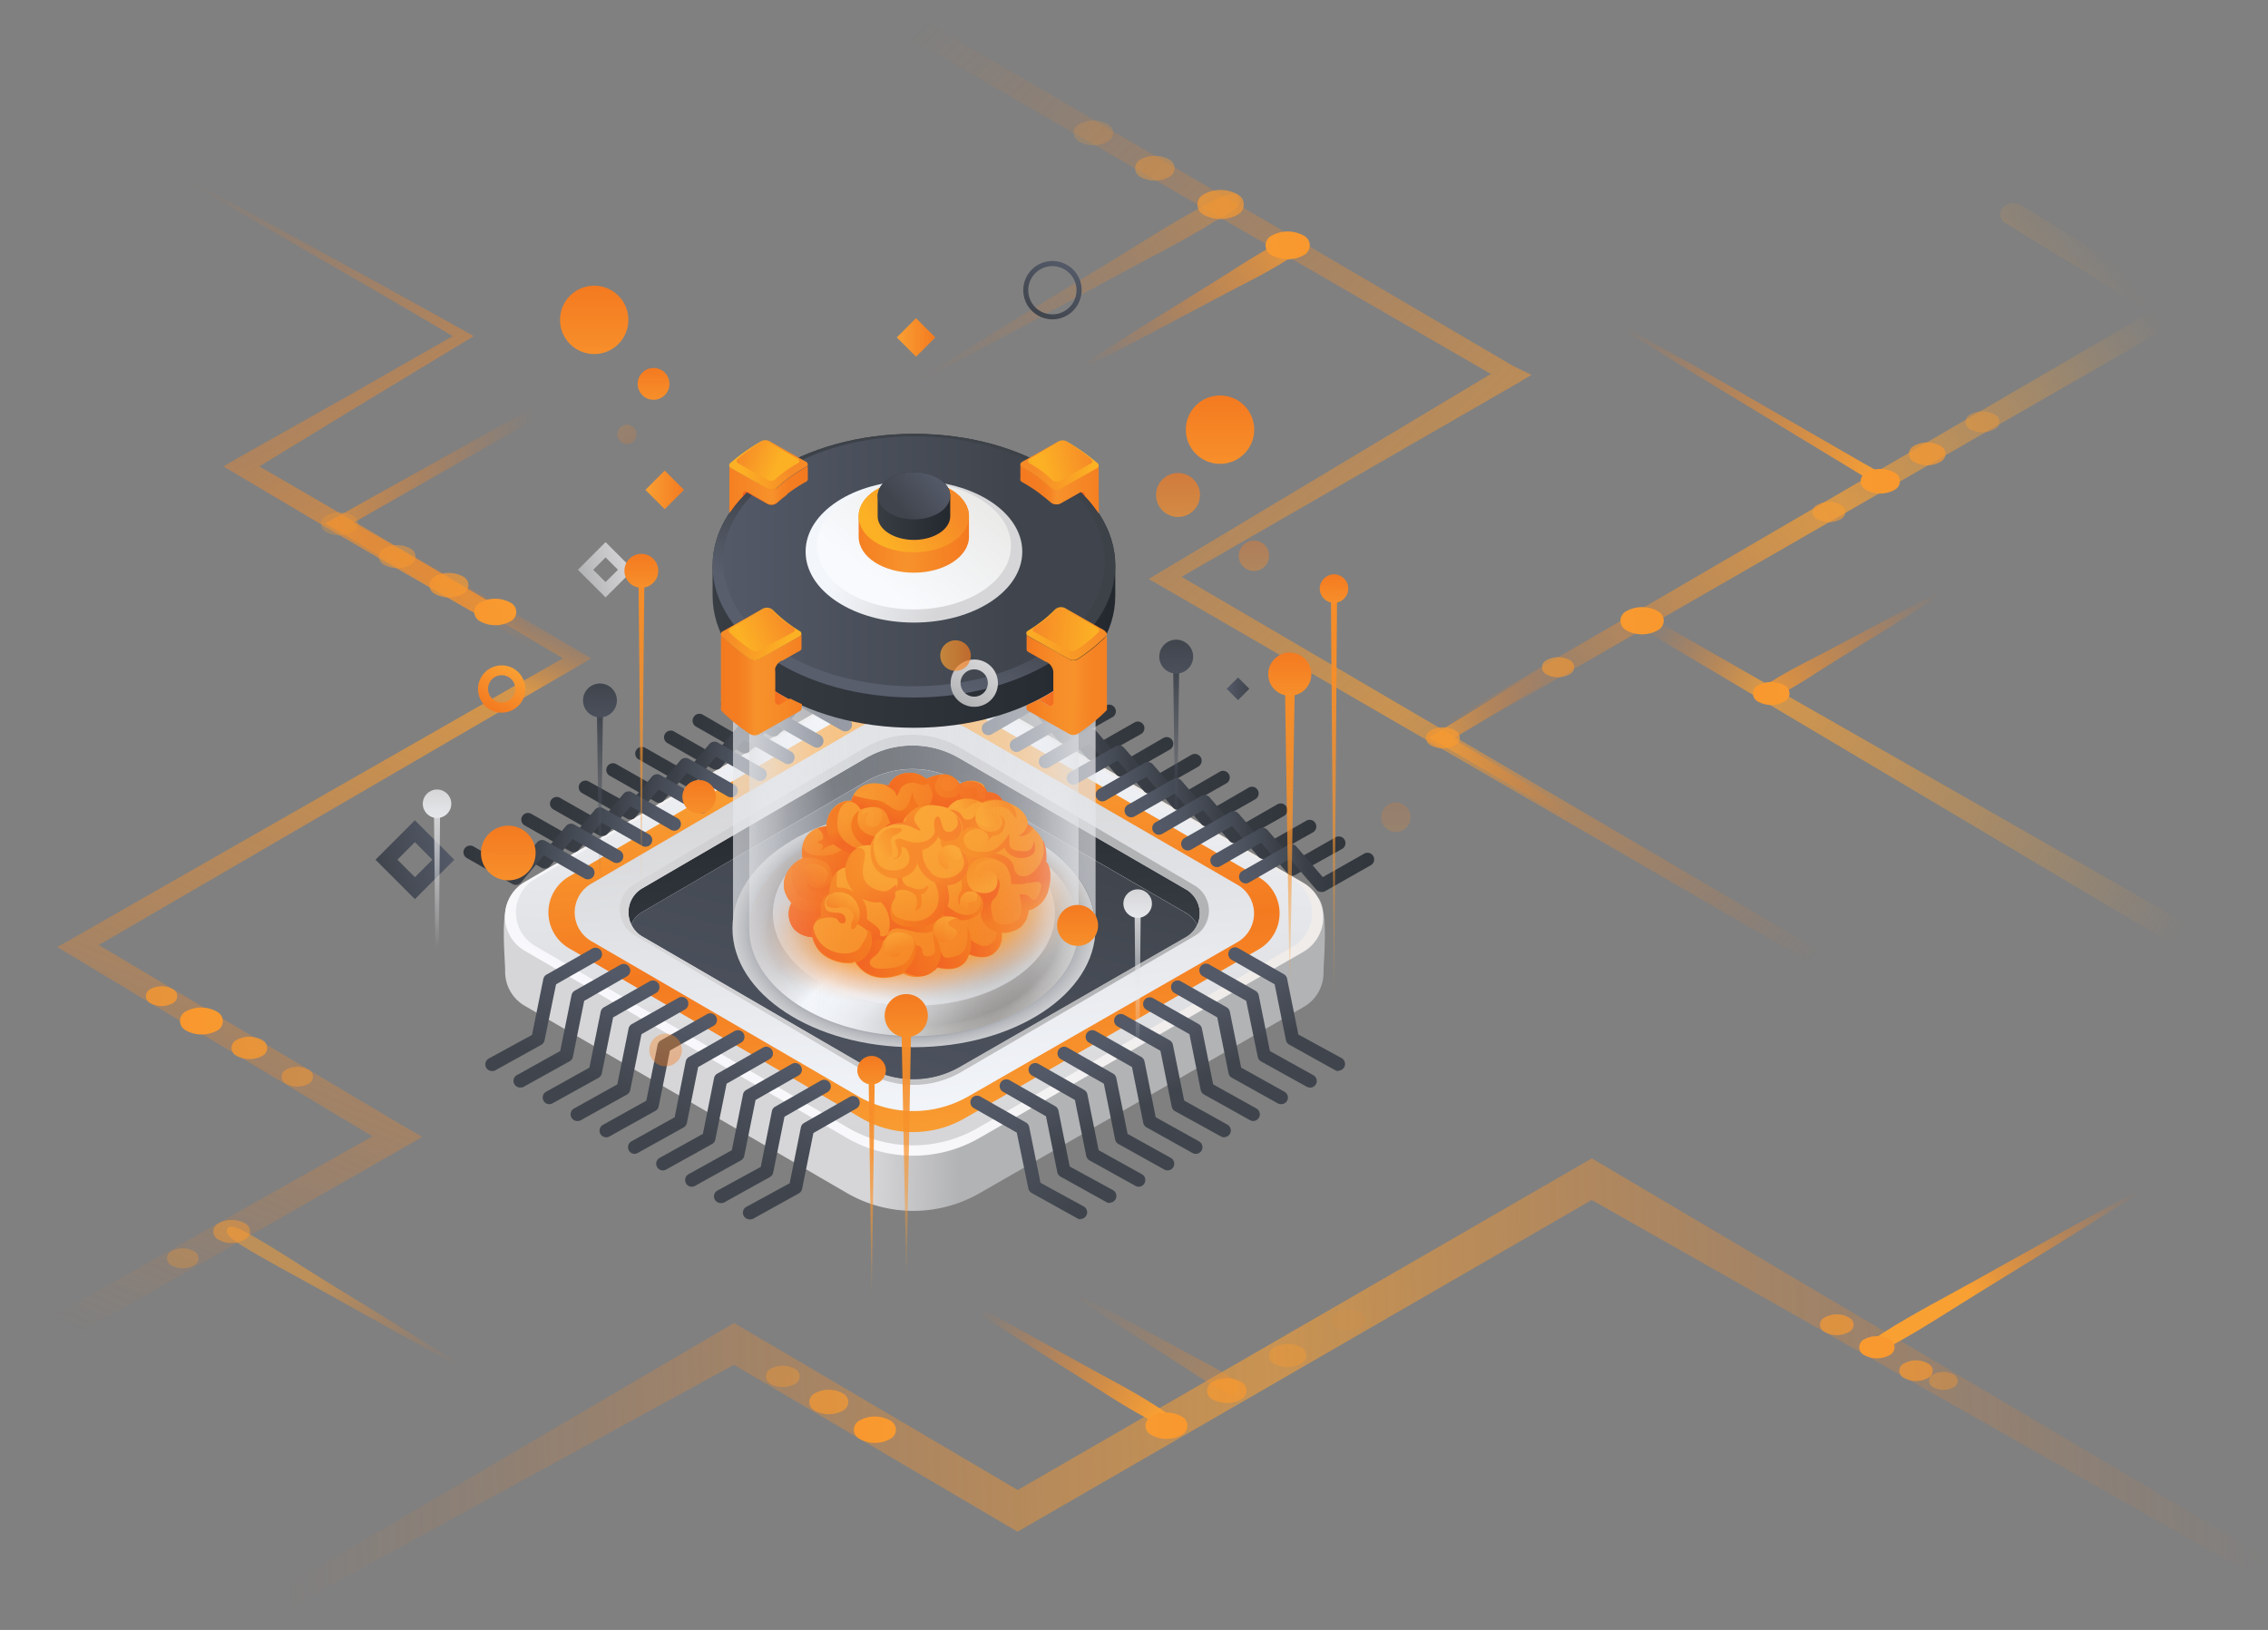<svg xmlns="http://www.w3.org/2000/svg" xmlns:xlink="http://www.w3.org/1999/xlink" viewBox="0 0 287.75 206.83"><rect x="0" y="0" width="287.75" height="206.83" fill="#808080" stroke="none"/><defs><style>.cls-1{fill:url(#linear-gradient);}.cls-17,.cls-18,.cls-192,.cls-2,.cls-25{opacity:0.6;}.cls-2{fill:url(#linear-gradient-2);}.cls-188,.cls-20,.cls-213,.cls-3,.cls-30,.cls-34,.cls-37,.cls-38,.cls-4,.cls-43,.cls-44,.cls-47,.cls-7,.cls-9{opacity:0.7;}.cls-3{fill:url(#linear-gradient-3);}.cls-4{fill:url(#linear-gradient-4);}.cls-5{fill:url(#linear-gradient-5);}.cls-6{fill:url(#linear-gradient-6);}.cls-7{fill:url(#linear-gradient-7);}.cls-21,.cls-212,.cls-218,.cls-32,.cls-35,.cls-39,.cls-8{opacity:0.4;}.cls-8{fill:url(#linear-gradient-8);}.cls-9{fill:url(#linear-gradient-9);}.cls-10{fill:url(#linear-gradient-10);}.cls-11,.cls-12{opacity:0.8;}.cls-11{fill:url(#linear-gradient-11);}.cls-12{fill:url(#linear-gradient-12);}.cls-13,.cls-14,.cls-15,.cls-29,.cls-49{opacity:0.5;}.cls-13{fill:url(#linear-gradient-13);}.cls-14{fill:url(#linear-gradient-14);}.cls-15{fill:url(#linear-gradient-15);}.cls-16,.cls-48{opacity:0.3;}.cls-16{fill:url(#linear-gradient-16);}.cls-17{fill:url(#linear-gradient-17);}.cls-18{fill:url(#linear-gradient-18);}.cls-19{fill:url(#linear-gradient-19);}.cls-20{fill:url(#linear-gradient-20);}.cls-21{fill:url(#linear-gradient-21);}.cls-190,.cls-214,.cls-22{opacity:0.2;}.cls-22{fill:url(#linear-gradient-22);}.cls-23{fill:url(#linear-gradient-23);}.cls-24{fill:url(#linear-gradient-24);}.cls-26{fill:url(#linear-gradient-25);}.cls-27{fill:url(#linear-gradient-26);}.cls-28{fill:url(#linear-gradient-27);}.cls-29{fill:url(#linear-gradient-28);}.cls-30{fill:url(#linear-gradient-29);}.cls-31{fill:url(#linear-gradient-30);}.cls-32{fill:url(#linear-gradient-31);}.cls-33{opacity:0.1;fill:url(#linear-gradient-32);}.cls-34{fill:url(#linear-gradient-33);}.cls-35{fill:url(#linear-gradient-34);}.cls-36{fill:url(#linear-gradient-35);}.cls-37{fill:url(#linear-gradient-36);}.cls-38{fill:url(#linear-gradient-37);}.cls-39{fill:url(#linear-gradient-38);}.cls-40{fill:url(#linear-gradient-39);}.cls-41{fill:url(#linear-gradient-40);}.cls-42{fill:url(#linear-gradient-41);}.cls-43{fill:url(#linear-gradient-42);}.cls-44{fill:url(#linear-gradient-43);}.cls-45{fill:url(#linear-gradient-44);}.cls-46{fill:url(#linear-gradient-45);}.cls-47{fill:url(#linear-gradient-46);}.cls-48{fill:url(#linear-gradient-47);}.cls-49{fill:url(#linear-gradient-48);}.cls-50{fill:url(#linear-gradient-49);}.cls-51{fill:url(#linear-gradient-50);}.cls-52{fill:url(#linear-gradient-51);}.cls-53{fill:url(#linear-gradient-52);}.cls-54{fill:url(#linear-gradient-53);}.cls-55{fill:url(#linear-gradient-54);}.cls-56{fill:url(#linear-gradient-55);}.cls-57{fill:url(#linear-gradient-56);}.cls-58{fill:url(#linear-gradient-57);}.cls-59{fill:url(#linear-gradient-58);}.cls-60{fill:url(#linear-gradient-59);}.cls-61{fill:url(#linear-gradient-60);}.cls-62{fill:url(#linear-gradient-61);}.cls-63{fill:url(#linear-gradient-62);}.cls-64{fill:url(#linear-gradient-63);}.cls-65{fill:url(#linear-gradient-64);}.cls-66{fill:url(#linear-gradient-65);}.cls-67{fill:url(#linear-gradient-66);}.cls-68{fill:url(#linear-gradient-67);}.cls-69{fill:url(#linear-gradient-68);}.cls-70{fill:url(#linear-gradient-69);}.cls-71{fill:url(#linear-gradient-70);}.cls-72{fill:url(#linear-gradient-71);}.cls-73{fill:url(#linear-gradient-72);}.cls-74{fill:url(#linear-gradient-73);}.cls-75{fill:url(#linear-gradient-74);}.cls-76{fill:url(#linear-gradient-75);}.cls-77{fill:url(#linear-gradient-76);}.cls-78{fill:url(#linear-gradient-77);}.cls-79{fill:url(#linear-gradient-78);}.cls-80{fill:url(#linear-gradient-79);}.cls-81{fill:url(#linear-gradient-80);}.cls-82{fill:url(#linear-gradient-81);}.cls-83{fill:url(#linear-gradient-82);}.cls-84{fill:url(#linear-gradient-83);}.cls-85{fill:url(#linear-gradient-84);}.cls-86{fill:url(#linear-gradient-85);}.cls-87{fill:url(#linear-gradient-86);}.cls-88{fill:url(#linear-gradient-87);}.cls-89{fill:url(#linear-gradient-88);}.cls-90{fill:url(#linear-gradient-89);}.cls-91{fill:url(#linear-gradient-90);}.cls-92{fill:url(#linear-gradient-91);}.cls-93{fill:url(#linear-gradient-92);}.cls-94{fill:url(#linear-gradient-93);}.cls-95{fill:url(#linear-gradient-94);}.cls-96{fill:url(#linear-gradient-95);}.cls-97{fill:url(#linear-gradient-96);}.cls-98{fill:url(#linear-gradient-97);}.cls-99{fill:url(#radial-gradient);}.cls-100{fill:url(#linear-gradient-98);}.cls-101{fill:url(#radial-gradient-2);}.cls-102{fill:url(#radial-gradient-3);}.cls-103{fill:url(#linear-gradient-99);}.cls-104{fill:url(#linear-gradient-100);}.cls-105{fill:url(#linear-gradient-101);}.cls-106{fill:url(#linear-gradient-102);}.cls-107{fill:url(#linear-gradient-103);}.cls-108{fill:url(#linear-gradient-104);}.cls-109{fill:url(#linear-gradient-105);}.cls-110{fill:url(#linear-gradient-106);}.cls-111{fill:url(#linear-gradient-107);}.cls-112{fill:url(#linear-gradient-108);}.cls-113{fill:url(#linear-gradient-109);}.cls-114{fill:url(#linear-gradient-110);}.cls-115{fill:url(#linear-gradient-111);}.cls-116{fill:url(#linear-gradient-112);}.cls-117{fill:url(#linear-gradient-113);}.cls-118{fill:url(#linear-gradient-114);}.cls-119{fill:url(#linear-gradient-115);}.cls-120{fill:url(#linear-gradient-116);}.cls-121{fill:url(#linear-gradient-117);}.cls-122{fill:url(#linear-gradient-118);}.cls-123{fill:url(#linear-gradient-119);}.cls-124{fill:url(#linear-gradient-120);}.cls-125{fill:url(#linear-gradient-121);}.cls-126{fill:url(#linear-gradient-122);}.cls-127{fill:url(#linear-gradient-123);}.cls-128{fill:url(#linear-gradient-124);}.cls-129{fill:url(#linear-gradient-125);}.cls-130{fill:url(#linear-gradient-126);}.cls-131{fill:url(#linear-gradient-127);}.cls-132{fill:url(#linear-gradient-128);}.cls-133{fill:url(#linear-gradient-129);}.cls-134{fill:url(#linear-gradient-130);}.cls-135{fill:url(#linear-gradient-131);}.cls-136{fill:url(#linear-gradient-132);}.cls-137{fill:url(#linear-gradient-133);}.cls-138{fill:url(#linear-gradient-134);}.cls-139{fill:url(#linear-gradient-135);}.cls-140{fill:url(#linear-gradient-136);}.cls-141{fill:url(#linear-gradient-137);}.cls-142{fill:url(#linear-gradient-138);}.cls-143{fill:url(#linear-gradient-139);}.cls-144{fill:url(#linear-gradient-140);}.cls-145{fill:url(#linear-gradient-141);}.cls-146{fill:url(#linear-gradient-142);}.cls-147{fill:url(#linear-gradient-143);}.cls-148{fill:url(#linear-gradient-144);}.cls-149{fill:url(#linear-gradient-145);}.cls-150{fill:url(#linear-gradient-146);}.cls-151{fill:url(#radial-gradient-4);}.cls-152{fill:url(#radial-gradient-5);}.cls-153{fill:url(#linear-gradient-147);}.cls-154{fill:url(#linear-gradient-148);}.cls-155{fill:url(#linear-gradient-149);}.cls-156{fill:url(#linear-gradient-150);}.cls-157{fill:url(#linear-gradient-151);}.cls-158{fill:url(#linear-gradient-152);}.cls-159{fill:url(#linear-gradient-153);}.cls-160{fill:url(#linear-gradient-154);}.cls-161{fill:url(#linear-gradient-155);}.cls-162{fill:url(#linear-gradient-156);}.cls-163{fill:url(#linear-gradient-157);}.cls-164{fill:url(#linear-gradient-158);}.cls-165{fill:url(#linear-gradient-159);}.cls-166{fill:url(#linear-gradient-160);}.cls-167{fill:url(#linear-gradient-161);}.cls-168{fill:url(#linear-gradient-162);}.cls-169{fill:url(#linear-gradient-163);}.cls-170{fill:url(#linear-gradient-164);}.cls-171{fill:url(#linear-gradient-165);}.cls-172{fill:url(#linear-gradient-166);}.cls-173{fill:url(#linear-gradient-167);}.cls-174{fill:url(#linear-gradient-168);}.cls-175{fill:url(#linear-gradient-169);}.cls-176{fill:url(#linear-gradient-170);}.cls-177{fill:url(#linear-gradient-171);}.cls-178{fill:url(#linear-gradient-172);}.cls-179{fill:url(#linear-gradient-173);}.cls-180{fill:url(#linear-gradient-174);}.cls-181{fill:url(#linear-gradient-175);}.cls-182{fill:url(#linear-gradient-176);}.cls-183{fill:url(#linear-gradient-177);}.cls-184{fill:url(#linear-gradient-178);}.cls-185{fill:url(#linear-gradient-179);}.cls-186{fill:url(#linear-gradient-180);}.cls-187{fill:url(#linear-gradient-181);}.cls-188{fill:url(#linear-gradient-182);}.cls-189{fill:url(#linear-gradient-183);}.cls-190{fill:url(#linear-gradient-184);}.cls-191{fill:url(#linear-gradient-185);}.cls-192{fill:url(#linear-gradient-186);}.cls-193{fill:url(#linear-gradient-187);}.cls-194{fill:url(#linear-gradient-188);}.cls-195{fill:url(#linear-gradient-189);}.cls-196{fill:url(#linear-gradient-190);}.cls-197{fill:url(#linear-gradient-191);}.cls-198{fill:url(#linear-gradient-192);}.cls-199{fill:url(#linear-gradient-193);}.cls-200{fill:url(#linear-gradient-194);}.cls-201{fill:url(#linear-gradient-195);}.cls-202{fill:url(#linear-gradient-196);}.cls-203{fill:url(#linear-gradient-197);}.cls-204{fill:url(#linear-gradient-198);}.cls-205{fill:url(#linear-gradient-199);}.cls-206{fill:url(#linear-gradient-200);}.cls-207{fill:url(#linear-gradient-201);}.cls-208{fill:url(#linear-gradient-202);}.cls-209{fill:url(#linear-gradient-203);}.cls-210{fill:url(#linear-gradient-204);}.cls-211{fill:url(#linear-gradient-205);}.cls-212{fill:url(#linear-gradient-206);}.cls-213{fill:url(#linear-gradient-207);}.cls-214{fill:url(#linear-gradient-208);}.cls-215{fill:url(#linear-gradient-209);}.cls-216{fill:url(#linear-gradient-210);}.cls-217{fill:url(#linear-gradient-211);}.cls-218{fill:url(#linear-gradient-212);}</style><linearGradient id="linear-gradient" x1="3201.73" y1="470.5" x2="3234.17" y2="490.83" gradientTransform="translate(3440.65 531.85) rotate(180)" gradientUnits="userSpaceOnUse"><stop offset="0" stop-color="#f9a033"/><stop offset="1" stop-color="#f47a20" stop-opacity="0"/></linearGradient><linearGradient id="linear-gradient-2" x1="3110.22" y1="384.35" x2="3171.09" y2="384.35" gradientTransform="matrix(-1, 0, 0, 1, 3353.49, -319.36)" gradientUnits="userSpaceOnUse"><stop offset="0" stop-color="#f9a033"/><stop offset="1" stop-color="#f47a20"/></linearGradient><linearGradient id="linear-gradient-3" x1="267.56" y1="31.96" x2="184.51" y2="94.66" gradientUnits="userSpaceOnUse"><stop offset="0" stop-color="#f9a033" stop-opacity="0"/><stop offset="0.44" stop-color="#f9a033"/><stop offset="0.49" stop-color="#f99f32" stop-opacity="0.97"/><stop offset="0.56" stop-color="#f89b31" stop-opacity="0.88"/><stop offset="0.66" stop-color="#f8962e" stop-opacity="0.73"/><stop offset="0.77" stop-color="#f78e2a" stop-opacity="0.53"/><stop offset="0.89" stop-color="#f58425" stop-opacity="0.27"/><stop offset="1" stop-color="#f47a20" stop-opacity="0"/></linearGradient><linearGradient id="linear-gradient-4" x1="278.59" y1="116.83" x2="209.63" y2="76.68" gradientUnits="userSpaceOnUse"><stop offset="0.01" stop-color="#f9a033" stop-opacity="0"/><stop offset="0.79" stop-color="#f9a033"/><stop offset="1" stop-color="#f47a20" stop-opacity="0"/></linearGradient><linearGradient id="linear-gradient-5" x1="106.18" y1="772.46" x2="187.54" y2="772.46" gradientTransform="matrix(1, 0, 0, -1, 87.17, 851.21)" xlink:href="#linear-gradient-2"/><linearGradient id="linear-gradient-6" x1="137.86" y1="790.13" x2="211.35" y2="790.13" gradientTransform="matrix(1, 0, 0, -1, 87.17, 851.21)" xlink:href="#linear-gradient-2"/><linearGradient id="linear-gradient-7" x1="145" y1="793.66" x2="211.94" y2="793.66" gradientTransform="matrix(1, 0, 0, -1, 87.17, 851.21)" xlink:href="#linear-gradient-2"/><linearGradient id="linear-gradient-8" x1="152.78" y1="797.69" x2="215.49" y2="797.69" gradientTransform="matrix(1, 0, 0, -1, 87.17, 851.21)" xlink:href="#linear-gradient-2"/><linearGradient id="linear-gradient-9" x1="13.94" y1="170.59" x2="58.57" y2="66.6" gradientUnits="userSpaceOnUse"><stop offset="0" stop-color="#f47a20" stop-opacity="0"/><stop offset="0.86" stop-color="#f9a033"/><stop offset="0.95" stop-color="#f47a20" stop-opacity="0"/></linearGradient><linearGradient id="linear-gradient-10" x1="3851.42" y1="707.16" x2="3932.27" y2="707.16" gradientTransform="matrix(-1, -0.01, 0.01, -1, 3886.52, 865.4)" xlink:href="#linear-gradient-2"/><linearGradient id="linear-gradient-11" x1="3847.91" y1="703.8" x2="3914.72" y2="703.8" gradientTransform="matrix(-1, -0.01, 0.01, -1, 3886.52, 865.4)" xlink:href="#linear-gradient-2"/><linearGradient id="linear-gradient-12" x1="3860.58" y1="710.3" x2="3919.36" y2="710.3" gradientTransform="matrix(-1, -0.01, 0.01, -1, 3886.52, 865.4)" xlink:href="#linear-gradient-2"/><linearGradient id="linear-gradient-13" x1="3843.26" y1="700.21" x2="3902.05" y2="700.21" gradientTransform="matrix(-1, -0.01, 0.01, -1, 3886.52, 865.4)" xlink:href="#linear-gradient-2"/><linearGradient id="linear-gradient-14" x1="39.6" y1="162.18" x2="57.51" y2="174.34" gradientTransform="matrix(1, 0, 0, 1, 0, 0)" xlink:href="#linear-gradient"/><linearGradient id="linear-gradient-15" x1="16.79" y1="156.28" x2="85.21" y2="156.28" gradientTransform="matrix(1, 0, 0, 1, 0, 0)" xlink:href="#linear-gradient-2"/><linearGradient id="linear-gradient-16" x1="12.23" y1="159.68" x2="71.74" y2="159.68" gradientTransform="matrix(1, 0, 0, 1, 0, 0)" xlink:href="#linear-gradient-2"/><linearGradient id="linear-gradient-17" x1="116.68" y1="3.4" x2="242.26" y2="137.95" gradientUnits="userSpaceOnUse"><stop offset="0" stop-color="#f47a20" stop-opacity="0"/><stop offset="0.57" stop-color="#f9a033"/><stop offset="0.89" stop-color="#f47a20" stop-opacity="0"/></linearGradient><linearGradient id="linear-gradient-18" x1="177.96" y1="12.12" x2="117.04" y2="49.19" gradientTransform="matrix(1, 0, 0, 1, 0, 0)" xlink:href="#linear-gradient"/><linearGradient id="linear-gradient-19" x1="169.97" y1="27.42" x2="137.86" y2="47.02" gradientTransform="matrix(1, 0, 0, 1, 0, 0)" xlink:href="#linear-gradient"/><linearGradient id="linear-gradient-20" x1="51.66" y1="825.27" x2="138.7" y2="825.27" gradientTransform="matrix(1, 0, 0, -1, 87.17, 851.21)" xlink:href="#linear-gradient-2"/><linearGradient id="linear-gradient-21" x1="45.73" y1="829.88" x2="119.71" y2="829.88" gradientTransform="matrix(1, 0, 0, -1, 87.17, 851.21)" xlink:href="#linear-gradient-2"/><linearGradient id="linear-gradient-22" x1="37.93" y1="834.35" x2="111.91" y2="834.35" gradientTransform="matrix(1, 0, 0, -1, 87.17, 851.21)" xlink:href="#linear-gradient-2"/><linearGradient id="linear-gradient-23" x1="60.92" y1="820.09" x2="143.86" y2="820.09" gradientTransform="matrix(1, 0, 0, -1, 87.17, 851.21)" xlink:href="#linear-gradient-2"/><linearGradient id="linear-gradient-24" x1="71.15" y1="93.75" x2="26.18" y2="22.16" gradientTransform="matrix(1, 0, 0, 1, 0, 0)" xlink:href="#linear-gradient"/><linearGradient id="linear-gradient-25" x1="36" y1="-524.94" x2="286.76" y2="-518.75" gradientTransform="matrix(1, 0, 0, -1, 0, -346.04)" gradientUnits="userSpaceOnUse"><stop offset="0" stop-color="#f47a20" stop-opacity="0"/><stop offset="0.5" stop-color="#f9a033"/><stop offset="1" stop-color="#f47a20" stop-opacity="0"/></linearGradient><linearGradient id="linear-gradient-26" x1="249.72" y1="-510.05" x2="270.23" y2="-496.12" gradientTransform="matrix(1, 0, 0, -1, 0, -346.04)" xlink:href="#linear-gradient"/><linearGradient id="linear-gradient-27" x1="147.27" y1="-525.92" x2="124.44" y2="-512.38" gradientTransform="matrix(1, 0, 0, -1, 0, -346.04)" xlink:href="#linear-gradient"/><linearGradient id="linear-gradient-28" x1="167.39" y1="-528.77" x2="136.23" y2="-510" gradientTransform="matrix(1, 0, 0, -1, 0, -346.04)" xlink:href="#linear-gradient"/><linearGradient id="linear-gradient-29" x1="142" y1="-522.48" x2="216.1" y2="-522.48" gradientTransform="matrix(1, 0, 0, -1, 0, -346.04)" xlink:href="#linear-gradient-2"/><linearGradient id="linear-gradient-30" x1="133.48" y1="-526.94" x2="211.85" y2="-526.94" gradientTransform="matrix(1, 0, 0, -1, 0, -346.04)" xlink:href="#linear-gradient-2"/><linearGradient id="linear-gradient-31" x1="150.45" y1="-518.02" x2="220.64" y2="-518.02" gradientTransform="matrix(1, 0, 0, -1, 0, -346.04)" xlink:href="#linear-gradient-2"/><linearGradient id="linear-gradient-32" x1="159.42" y1="-513.56" x2="222.86" y2="-513.56" gradientTransform="matrix(1, 0, 0, -1, 0, -346.04)" xlink:href="#linear-gradient-2"/><linearGradient id="linear-gradient-33" x1="2983.35" y1="-523.93" x2="3056.39" y2="-523.93" gradientTransform="translate(3101.96 -346.04) rotate(180)" xlink:href="#linear-gradient-2"/><linearGradient id="linear-gradient-34" x1="2990.97" y1="-520.68" x2="3054.38" y2="-520.68" gradientTransform="translate(3101.96 -346.04) rotate(180)" xlink:href="#linear-gradient-2"/><linearGradient id="linear-gradient-35" x1="2976.5" y1="-527.45" x2="3054.87" y2="-527.45" gradientTransform="translate(3101.96 -346.04) rotate(180)" xlink:href="#linear-gradient-2"/><linearGradient id="linear-gradient-36" x1="144.55" y1="1371.2" x2="206.33" y2="1371.2" gradientTransform="translate(87.17 -1197.25)" xlink:href="#linear-gradient-2"/><linearGradient id="linear-gradient-37" x1="134.5" y1="1365.4" x2="196.28" y2="1365.4" gradientTransform="translate(87.17 -1197.25)" xlink:href="#linear-gradient-2"/><linearGradient id="linear-gradient-38" x1="149.51" y1="1372.47" x2="203.15" y2="1372.47" gradientTransform="translate(87.17 -1197.25)" xlink:href="#linear-gradient-2"/><linearGradient id="linear-gradient-39" x1="138.75" y1="1368.22" x2="205.05" y2="1368.22" gradientTransform="translate(87.17 -1197.25)" xlink:href="#linear-gradient-2"/><linearGradient id="linear-gradient-40" x1="4182.18" y1="-597.32" x2="4155.87" y2="-581.26" gradientTransform="translate(4401.49 -506.3) rotate(180)" xlink:href="#linear-gradient"/><linearGradient id="linear-gradient-41" x1="4077.09" y1="1445.5" x2="4145.05" y2="1445.5" gradientTransform="matrix(-1, 0, 0, 1, 4314.32, -1357.51)" xlink:href="#linear-gradient-2"/><linearGradient id="linear-gradient-42" x1="183" y1="98.7" x2="198.11" y2="96.11" gradientTransform="matrix(1, 0, 0, 1, 0, 0)" xlink:href="#linear-gradient"/><linearGradient id="linear-gradient-43" x1="4039.33" y1="757.6" x2="4102.3" y2="757.6" gradientTransform="translate(4234 851.21) rotate(180)" xlink:href="#linear-gradient-2"/><linearGradient id="linear-gradient-44" x1="25.81" y1="68.86" x2="67.65" y2="68.99" gradientTransform="matrix(1, 0, 0, 1, 0, 0)" xlink:href="#linear-gradient"/><linearGradient id="linear-gradient-45" x1="3912.77" y1="1553.79" x2="3991.64" y2="1553.79" gradientTransform="matrix(-1, 0, 0, 1, 3990.16, -1476.13)" xlink:href="#linear-gradient-2"/><linearGradient id="linear-gradient-46" x1="3919.73" y1="1550.41" x2="3992.79" y2="1550.41" gradientTransform="matrix(-1, 0, 0, 1, 3990.16, -1476.13)" xlink:href="#linear-gradient-2"/><linearGradient id="linear-gradient-47" x1="3934.53" y1="1542.63" x2="4002.68" y2="1542.63" gradientTransform="matrix(-1, 0, 0, 1, 3990.16, -1476.13)" xlink:href="#linear-gradient-2"/><linearGradient id="linear-gradient-48" x1="3927.19" y1="1546.79" x2="3995.35" y2="1546.79" gradientTransform="matrix(-1, 0, 0, 1, 3990.16, -1476.13)" xlink:href="#linear-gradient-2"/><linearGradient id="linear-gradient-49" x1="110.77" y1="123.23" x2="122.07" y2="123.37" gradientUnits="userSpaceOnUse"><stop offset="0" stop-color="#d6d6d8"/><stop offset="1" stop-color="#b2b3b5"/></linearGradient><linearGradient id="linear-gradient-50" x1="99.53" y1="142.83" x2="122.31" y2="106.16" gradientUnits="userSpaceOnUse"><stop offset="0" stop-color="#f9f9fd"/><stop offset="1" stop-color="#efecea"/></linearGradient><linearGradient id="linear-gradient-51" x1="117.1" y1="87.33" x2="114.87" y2="144" gradientUnits="userSpaceOnUse"><stop offset="0" stop-color="#f3f6fb"/><stop offset="1" stop-color="#d6d6d8"/></linearGradient><linearGradient id="linear-gradient-52" x1="119.18" y1="145.81" x2="113.83" y2="95.9" gradientUnits="userSpaceOnUse"><stop offset="0" stop-color="#f9a033"/><stop offset="0.51" stop-color="#f47a20"/><stop offset="1" stop-color="#f9a033"/></linearGradient><linearGradient id="linear-gradient-53" x1="118.88" y1="142.95" x2="114.04" y2="97.79" xlink:href="#linear-gradient-51"/><linearGradient id="linear-gradient-54" x1="116.67" y1="122.32" x2="114.12" y2="98.45" gradientUnits="userSpaceOnUse"><stop offset="0" stop-color="#383d44"/><stop offset="1" stop-color="#24282f"/></linearGradient><linearGradient id="linear-gradient-55" x1="106.77" y1="152.95" x2="119.44" y2="103.95" gradientUnits="userSpaceOnUse"><stop offset="0" stop-color="#535967"/><stop offset="1" stop-color="#40454d"/></linearGradient><linearGradient id="linear-gradient-56" x1="85.04" y1="123.25" x2="137.85" y2="109.85" xlink:href="#linear-gradient-49"/><linearGradient id="linear-gradient-57" x1="124.6" y1="140.18" x2="136.17" y2="153.26" xlink:href="#linear-gradient-55"/><linearGradient id="linear-gradient-58" x1="130.46" y1="137.35" x2="134.7" y2="145.72" xlink:href="#linear-gradient-55"/><linearGradient id="linear-gradient-59" x1="134.22" y1="135.45" x2="138.45" y2="143.82" xlink:href="#linear-gradient-55"/><linearGradient id="linear-gradient-60" x1="137.98" y1="133.55" x2="142.21" y2="141.92" xlink:href="#linear-gradient-55"/><linearGradient id="linear-gradient-61" x1="141.67" y1="131.68" x2="145.9" y2="140.06" xlink:href="#linear-gradient-55"/><linearGradient id="linear-gradient-62" x1="145.39" y1="129.8" x2="149.62" y2="138.18" xlink:href="#linear-gradient-55"/><linearGradient id="linear-gradient-63" x1="149.15" y1="127.9" x2="153.38" y2="136.28" xlink:href="#linear-gradient-55"/><linearGradient id="linear-gradient-64" x1="152.83" y1="126.04" x2="157.06" y2="134.41" xlink:href="#linear-gradient-55"/><linearGradient id="linear-gradient-65" x1="156.58" y1="124.14" x2="160.82" y2="132.52" xlink:href="#linear-gradient-55"/><linearGradient id="linear-gradient-66" x1="160.31" y1="122.25" x2="164.55" y2="130.63" xlink:href="#linear-gradient-55"/><linearGradient id="linear-gradient-67" x1="106.27" y1="137.75" x2="100.15" y2="149.89" xlink:href="#linear-gradient-55"/><linearGradient id="linear-gradient-68" x1="102.51" y1="135.86" x2="96.39" y2="147.99" xlink:href="#linear-gradient-55"/><linearGradient id="linear-gradient-69" x1="98.75" y1="133.96" x2="92.63" y2="146.1" xlink:href="#linear-gradient-55"/><linearGradient id="linear-gradient-70" x1="94.99" y1="132.07" x2="88.88" y2="144.21" xlink:href="#linear-gradient-55"/><linearGradient id="linear-gradient-71" x1="91.3" y1="130.21" x2="85.18" y2="142.34" xlink:href="#linear-gradient-55"/><linearGradient id="linear-gradient-72" x1="87.58" y1="128.33" x2="81.46" y2="140.47" xlink:href="#linear-gradient-55"/><linearGradient id="linear-gradient-73" x1="83.82" y1="126.44" x2="77.7" y2="138.58" xlink:href="#linear-gradient-55"/><linearGradient id="linear-gradient-74" x1="80.13" y1="124.58" x2="74.02" y2="136.72" xlink:href="#linear-gradient-55"/><linearGradient id="linear-gradient-75" x1="76.37" y1="122.69" x2="70.26" y2="134.83" xlink:href="#linear-gradient-55"/><linearGradient id="linear-gradient-76" x1="72.64" y1="120.81" x2="66.53" y2="132.95" xlink:href="#linear-gradient-55"/><linearGradient id="linear-gradient-77" x1="107.35" y1="91.94" x2="91.98" y2="89.26" gradientUnits="userSpaceOnUse"><stop offset="0" stop-color="#535967"/><stop offset="0.18" stop-color="#505663"/><stop offset="0.36" stop-color="#464c56"/><stop offset="0.5" stop-color="#3b4048"/><stop offset="0.7" stop-color="#353a41"/><stop offset="1" stop-color="#32373d"/></linearGradient><linearGradient id="linear-gradient-78" x1="124.93" y1="92.03" x2="141.17" y2="90.58" xlink:href="#linear-gradient-77"/><linearGradient id="linear-gradient-79" x1="103.75" y1="93.77" x2="88.34" y2="91.7" xlink:href="#linear-gradient-77"/><linearGradient id="linear-gradient-80" x1="128.56" y1="94.61" x2="144.18" y2="92.35" xlink:href="#linear-gradient-77"/><linearGradient id="linear-gradient-81" x1="99.81" y1="95.83" x2="84.48" y2="93.71" xlink:href="#linear-gradient-77"/><linearGradient id="linear-gradient-82" x1="96.57" y1="98.07" x2="81.46" y2="95.86" xlink:href="#linear-gradient-77"/><linearGradient id="linear-gradient-83" x1="92.96" y1="100.09" x2="77.98" y2="98.01" xlink:href="#linear-gradient-77"/><linearGradient id="linear-gradient-84" x1="89.33" y1="102.36" x2="74.01" y2="99.89" xlink:href="#linear-gradient-77"/><linearGradient id="linear-gradient-85" x1="85.86" y1="104.22" x2="70.36" y2="102.23" xlink:href="#linear-gradient-77"/><linearGradient id="linear-gradient-86" x1="82.54" y1="106.28" x2="66.09" y2="104.29" xlink:href="#linear-gradient-77"/><linearGradient id="linear-gradient-87" x1="78.6" y1="108.64" x2="62.58" y2="106.04" xlink:href="#linear-gradient-77"/><linearGradient id="linear-gradient-88" x1="74.63" y1="110.55" x2="59.43" y2="108.3" xlink:href="#linear-gradient-77"/><linearGradient id="linear-gradient-89" x1="132.1" y1="96.46" x2="147.78" y2="94.64" xlink:href="#linear-gradient-77"/><linearGradient id="linear-gradient-90" x1="135.84" y1="98.53" x2="151.08" y2="96.84" xlink:href="#linear-gradient-77"/><linearGradient id="linear-gradient-91" x1="139.72" y1="100.61" x2="155.47" y2="98.8" xlink:href="#linear-gradient-77"/><linearGradient id="linear-gradient-92" x1="143.44" y1="102.74" x2="159.12" y2="100.86" xlink:href="#linear-gradient-77"/><linearGradient id="linear-gradient-93" x1="146.9" y1="104.68" x2="162.2" y2="103.18" xlink:href="#linear-gradient-77"/><linearGradient id="linear-gradient-94" x1="150.77" y1="106.7" x2="166.07" y2="105.26" xlink:href="#linear-gradient-77"/><linearGradient id="linear-gradient-95" x1="153.73" y1="109.03" x2="170.29" y2="107.09" xlink:href="#linear-gradient-77"/><linearGradient id="linear-gradient-96" x1="157.76" y1="111.07" x2="173.63" y2="109.19" xlink:href="#linear-gradient-77"/><linearGradient id="linear-gradient-97" x1="150.54" y1="83.42" x2="58.05" y2="97.97" gradientUnits="userSpaceOnUse"><stop offset="0" stop-color="#d6d6d8"/><stop offset="0.03" stop-color="#d9dadc" stop-opacity="0.93"/><stop offset="0.13" stop-color="#e3e4e7" stop-opacity="0.74"/><stop offset="0.22" stop-color="#eaecf0" stop-opacity="0.59"/><stop offset="0.32" stop-color="#eff1f6" stop-opacity="0.49"/><stop offset="0.41" stop-color="#f2f5fa" stop-opacity="0.42"/><stop offset="0.5" stop-color="#f3f6fb" stop-opacity="0.4"/><stop offset="0.53" stop-color="#f0f2f7" stop-opacity="0.47"/><stop offset="0.63" stop-color="#e6e8ec" stop-opacity="0.66"/><stop offset="0.72" stop-color="#dfe0e3" stop-opacity="0.81"/><stop offset="0.82" stop-color="#dadbdd" stop-opacity="0.91"/><stop offset="0.91" stop-color="#d7d7d9" stop-opacity="0.98"/><stop offset="1" stop-color="#d6d6d8"/></linearGradient><radialGradient id="radial-gradient" cx="115.96" cy="117.8" r="29.86" gradientTransform="translate(0 40.24) scale(1 0.66)" gradientUnits="userSpaceOnUse"><stop offset="0" stop-color="#d6d6d8"/><stop offset="0.07" stop-color="#dcdde0" stop-opacity="0.8"/><stop offset="0.17" stop-color="#e3e5e8" stop-opacity="0.59"/><stop offset="0.26" stop-color="#e9ebef" stop-opacity="0.41"/><stop offset="0.35" stop-color="#edf0f4" stop-opacity="0.28"/><stop offset="0.44" stop-color="#f0f3f8" stop-opacity="0.18"/><stop offset="0.53" stop-color="#f2f5fa" stop-opacity="0.12"/><stop offset="0.62" stop-color="#f3f6fb" stop-opacity="0.1"/><stop offset="0.63" stop-color="#eff1f6" stop-opacity="0.23"/><stop offset="0.65" stop-color="#e9ebef" stop-opacity="0.41"/><stop offset="0.68" stop-color="#e4e5e9" stop-opacity="0.57"/><stop offset="0.7" stop-color="#dfe0e3" stop-opacity="0.71"/><stop offset="0.73" stop-color="#dcdddf" stop-opacity="0.81"/><stop offset="0.76" stop-color="#d9dadc" stop-opacity="0.9"/><stop offset="0.79" stop-color="#d7d8da" stop-opacity="0.96"/><stop offset="0.84" stop-color="#d6d6d8" stop-opacity="0.99"/><stop offset="0.96" stop-color="#d6d6d8"/></radialGradient><linearGradient id="linear-gradient-98" x1="126.99" y1="128.68" x2="100.3" y2="102.36" gradientUnits="userSpaceOnUse"><stop offset="0" stop-color="#a6a19a" stop-opacity="0.7"/><stop offset="0.08" stop-color="#bbb9b5" stop-opacity="0.78"/><stop offset="0.16" stop-color="#cfcfce" stop-opacity="0.86"/><stop offset="0.25" stop-color="#dfe0e2" stop-opacity="0.92"/><stop offset="0.33" stop-color="#eaecf0" stop-opacity="0.97"/><stop offset="0.42" stop-color="#f1f4f8" stop-opacity="0.99"/><stop offset="0.5" stop-color="#f3f6fb"/><stop offset="0.53" stop-color="#ebedf1" stop-opacity="0.97"/><stop offset="0.64" stop-color="#d6d4d5" stop-opacity="0.87"/><stop offset="0.74" stop-color="#c5c0bf" stop-opacity="0.8"/><stop offset="0.84" stop-color="#b9b2b0" stop-opacity="0.74"/><stop offset="0.93" stop-color="#b2aaa6" stop-opacity="0.71"/><stop offset="1" stop-color="#afa7a3" stop-opacity="0.7"/></linearGradient><radialGradient id="radial-gradient-2" cx="116.05" cy="115.87" r="18.2" gradientTransform="matrix(1, 0.01, 0, 0.66, 0.39, 38.56)" gradientUnits="userSpaceOnUse"><stop offset="0" stop-color="#d6d6d8" stop-opacity="0.2"/><stop offset="0.43" stop-color="#d7d7d9" stop-opacity="0.21"/><stop offset="0.59" stop-color="#d9d9dc" stop-opacity="0.23"/><stop offset="0.7" stop-color="#dddee1" stop-opacity="0.27"/><stop offset="0.79" stop-color="#e3e5e8" stop-opacity="0.34"/><stop offset="0.86" stop-color="#ebedf1" stop-opacity="0.42"/><stop offset="0.92" stop-color="#f3f6fb" stop-opacity="0.5"/></radialGradient><radialGradient id="radial-gradient-3" cx="117.08" cy="117.11" r="21.85" gradientTransform="matrix(0.99, -0.15, 0.07, 0.48, -7.01, 78.01)" gradientUnits="userSpaceOnUse"><stop offset="0.52" stop-color="#f9a033"/><stop offset="0.57" stop-color="#f89a30" stop-opacity="0.84"/><stop offset="0.65" stop-color="#f7902b" stop-opacity="0.59"/><stop offset="0.73" stop-color="#f68827" stop-opacity="0.38"/><stop offset="0.81" stop-color="#f58224" stop-opacity="0.22"/><stop offset="0.87" stop-color="#f47e22" stop-opacity="0.1"/><stop offset="0.93" stop-color="#f47b20" stop-opacity="0.03"/><stop offset="0.97" stop-color="#f47a20" stop-opacity="0"/></radialGradient><linearGradient id="linear-gradient-99" x1="116.72" y1="214.92" x2="122.33" y2="223.37" gradientTransform="translate(9.74 -122.57) rotate(4.54)" xlink:href="#linear-gradient-2"/><linearGradient id="linear-gradient-100" x1="111.21" y1="231.22" x2="110.38" y2="233.25" gradientTransform="translate(9.74 -122.57) rotate(4.54)" gradientUnits="userSpaceOnUse"><stop offset="0" stop-color="#f47a20"/><stop offset="1" stop-color="#f26322"/></linearGradient><linearGradient id="linear-gradient-101" x1="113.16" y1="227.74" x2="113.43" y2="226.07" xlink:href="#linear-gradient-100"/><linearGradient id="linear-gradient-102" x1="112.34" y1="224.16" x2="110.25" y2="227.83" gradientTransform="translate(9.74 -122.57) rotate(4.54)" xlink:href="#linear-gradient-2"/><linearGradient id="linear-gradient-103" x1="112.19" y1="222.53" x2="112.35" y2="222.53" gradientTransform="translate(9.74 -122.57) rotate(4.54)" xlink:href="#linear-gradient-2"/><linearGradient id="linear-gradient-104" x1="111.67" y1="220.96" x2="113.61" y2="219.74" xlink:href="#linear-gradient-100"/><linearGradient id="linear-gradient-105" x1="113.12" y1="222.56" x2="116.89" y2="224.53" xlink:href="#linear-gradient-100"/><linearGradient id="linear-gradient-106" x1="115.02" y1="219.2" x2="115.68" y2="220.72" xlink:href="#linear-gradient-100"/><linearGradient id="linear-gradient-107" x1="117.81" y1="216.43" x2="127.13" y2="228.16" gradientTransform="translate(9.74 -122.57) rotate(4.54)" xlink:href="#linear-gradient-2"/><linearGradient id="linear-gradient-108" x1="116.87" y1="218.53" x2="119.38" y2="221.52" xlink:href="#linear-gradient-100"/><linearGradient id="linear-gradient-109" x1="123.41" y1="213.66" x2="123.43" y2="213.66" gradientTransform="translate(9.74 -122.57) rotate(4.54)" xlink:href="#linear-gradient-2"/><linearGradient id="linear-gradient-110" x1="120.13" y1="215.27" x2="119.54" y2="217.56" xlink:href="#linear-gradient-100"/><linearGradient id="linear-gradient-111" x1="123.99" y1="212.1" x2="120.29" y2="213.83" xlink:href="#linear-gradient-100"/><linearGradient id="linear-gradient-112" x1="127.39" y1="212.7" x2="127.24" y2="215.26" xlink:href="#linear-gradient-100"/><linearGradient id="linear-gradient-113" x1="128.3" y1="211.59" x2="122.95" y2="224.9" gradientTransform="translate(9.74 -122.57) rotate(4.54)" xlink:href="#linear-gradient-2"/><linearGradient id="linear-gradient-114" x1="131.21" y1="212.15" x2="130.04" y2="219.85" gradientTransform="translate(9.74 -122.57) rotate(4.54)" xlink:href="#linear-gradient-2"/><linearGradient id="linear-gradient-115" x1="109.88" y1="225.19" x2="112.03" y2="230.86" xlink:href="#linear-gradient-100"/><linearGradient id="linear-gradient-116" x1="108.02" y1="227.27" x2="114.02" y2="227.27" gradientTransform="translate(9.74 -122.57) rotate(4.54)" xlink:href="#linear-gradient-2"/><linearGradient id="linear-gradient-117" x1="120.08" y1="219.03" x2="136.64" y2="238.28" gradientTransform="translate(9.74 -122.57) rotate(4.54)" xlink:href="#linear-gradient-2"/><linearGradient id="linear-gradient-118" x1="112.43" y1="229.51" x2="116.21" y2="229.51" xlink:href="#linear-gradient-100"/><linearGradient id="linear-gradient-119" x1="135.95" y1="231.46" x2="131.98" y2="233.69" xlink:href="#linear-gradient-100"/><linearGradient id="linear-gradient-120" x1="138.43" y1="227.95" x2="137.26" y2="225.38" xlink:href="#linear-gradient-100"/><linearGradient id="linear-gradient-121" x1="127.38" y1="223.23" x2="140.93" y2="223.23" xlink:href="#linear-gradient-100"/><linearGradient id="linear-gradient-122" x1="138.64" y1="218.07" x2="137.77" y2="217.74" xlink:href="#linear-gradient-100"/><linearGradient id="linear-gradient-123" x1="134.73" y1="217.97" x2="129.84" y2="217.55" xlink:href="#linear-gradient-100"/><linearGradient id="linear-gradient-124" x1="122.03" y1="220.97" x2="129.16" y2="217.66" xlink:href="#linear-gradient-100"/><linearGradient id="linear-gradient-125" x1="123.79" y1="215.68" x2="122.63" y2="218.48" xlink:href="#linear-gradient-100"/><linearGradient id="linear-gradient-126" x1="127.66" y1="230.03" x2="122.62" y2="229.59" xlink:href="#linear-gradient-100"/><linearGradient id="linear-gradient-127" x1="132.67" y1="228.05" x2="129" y2="228.11" xlink:href="#linear-gradient-100"/><linearGradient id="linear-gradient-128" x1="122.38" y1="228.47" x2="129.43" y2="227.18" xlink:href="#linear-gradient-100"/><linearGradient id="linear-gradient-129" x1="125.46" y1="227.57" x2="123.04" y2="225.13" xlink:href="#linear-gradient-100"/><linearGradient id="linear-gradient-130" x1="115.76" y1="227.27" x2="120.51" y2="233.27" xlink:href="#linear-gradient-100"/><linearGradient id="linear-gradient-131" x1="132.19" y1="232.46" x2="127.77" y2="235.12" xlink:href="#linear-gradient-100"/><linearGradient id="linear-gradient-132" x1="128.51" y1="233.4" x2="122.99" y2="237.05" xlink:href="#linear-gradient-100"/><linearGradient id="linear-gradient-133" x1="124.26" y1="234.96" x2="118.38" y2="234.87" xlink:href="#linear-gradient-100"/><linearGradient id="linear-gradient-134" x1="118.6" y1="232.28" x2="111.35" y2="235.86" xlink:href="#linear-gradient-100"/><linearGradient id="linear-gradient-135" x1="134.1" y1="225.06" x2="131.98" y2="220.95" gradientTransform="translate(9.74 -122.57) rotate(4.54)" xlink:href="#linear-gradient-2"/><linearGradient id="linear-gradient-136" x1="132.38" y1="216.42" x2="136.35" y2="214.92" gradientTransform="translate(9.74 -122.57) rotate(4.54)" xlink:href="#linear-gradient-2"/><linearGradient id="linear-gradient-137" x1="129.18" y1="220.91" x2="127.12" y2="223.54" gradientTransform="translate(9.74 -122.57) rotate(4.54)" xlink:href="#linear-gradient-2"/><linearGradient id="linear-gradient-138" x1="131.78" y1="225.9" x2="130.85" y2="230.23" gradientTransform="translate(9.74 -122.57) rotate(4.54)" xlink:href="#linear-gradient-2"/><linearGradient id="linear-gradient-139" x1="116.57" y1="227.87" x2="115.43" y2="230.25" gradientTransform="translate(9.74 -122.57) rotate(4.54)" xlink:href="#linear-gradient-2"/><linearGradient id="linear-gradient-140" x1="129.05" y1="215.13" x2="132.01" y2="214.77" gradientTransform="translate(9.74 -122.57) rotate(4.54)" xlink:href="#linear-gradient-2"/><linearGradient id="linear-gradient-141" x1="119.36" y1="221.58" x2="122.02" y2="219.94" gradientTransform="translate(9.74 -122.57) rotate(4.54)" xlink:href="#linear-gradient-2"/><linearGradient id="linear-gradient-142" x1="129.22" y1="229.78" x2="128.24" y2="233.48" gradientTransform="translate(9.74 -122.57) rotate(4.54)" xlink:href="#linear-gradient-2"/><linearGradient id="linear-gradient-143" x1="122.77" y1="232.28" x2="123.96" y2="235.48" gradientTransform="translate(9.74 -122.57) rotate(4.54)" xlink:href="#linear-gradient-2"/><linearGradient id="linear-gradient-144" x1="117.63" y1="224.72" x2="121.66" y2="226.39" xlink:href="#linear-gradient-100"/><linearGradient id="linear-gradient-145" x1="118.64" y1="222.64" x2="131.21" y2="222.64" xlink:href="#linear-gradient-100"/><linearGradient id="linear-gradient-146" x1="131.99" y1="219.95" x2="137.87" y2="219.02" xlink:href="#linear-gradient-100"/><radialGradient id="radial-gradient-4" cx="108.65" cy="104.47" r="22.31" gradientTransform="matrix(0.97, -0.24, 0.17, 0.68, -14.23, 58.78)" gradientUnits="userSpaceOnUse"><stop offset="0" stop-color="#f47a20" stop-opacity="0"/><stop offset="0.91" stop-color="#f26322"/></radialGradient><radialGradient id="radial-gradient-5" cx="123.2" cy="218.62" fy="225.602" r="25.69" gradientTransform="matrix(0.94, -0.35, 0.22, 0.59, -47.94, 18.57)" gradientUnits="userSpaceOnUse"><stop offset="0.28" stop-color="#fcb23b" stop-opacity="0.4"/><stop offset="0.93" stop-color="#f47a20" stop-opacity="0"/></radialGradient><linearGradient id="linear-gradient-147" x1="139.18" y1="102.33" x2="92.61" y2="99.91" gradientUnits="userSpaceOnUse"><stop offset="0" stop-color="#d6d6d8"/><stop offset="0" stop-color="#d7d7d9" stop-opacity="0.96"/><stop offset="0.03" stop-color="#dddee0" stop-opacity="0.76"/><stop offset="0.06" stop-color="#e2e4e7" stop-opacity="0.58"/><stop offset="0.09" stop-color="#e7e9ec" stop-opacity="0.42"/><stop offset="0.13" stop-color="#ebedf1" stop-opacity="0.29"/><stop offset="0.16" stop-color="#eef0f5" stop-opacity="0.18"/><stop offset="0.21" stop-color="#f0f3f7" stop-opacity="0.1"/><stop offset="0.26" stop-color="#f2f5fa" stop-opacity="0.04"/><stop offset="0.33" stop-color="#f3f6fb" stop-opacity="0.01"/><stop offset="0.5" stop-color="#f3f6fb" stop-opacity="0"/><stop offset="0.67" stop-color="#f3f6fb" stop-opacity="0.01"/><stop offset="0.74" stop-color="#f2f5fa" stop-opacity="0.04"/><stop offset="0.79" stop-color="#f0f3f7" stop-opacity="0.1"/><stop offset="0.84" stop-color="#eef0f5" stop-opacity="0.18"/><stop offset="0.87" stop-color="#ebedf1" stop-opacity="0.29"/><stop offset="0.91" stop-color="#e7e9ec" stop-opacity="0.42"/><stop offset="0.94" stop-color="#e2e4e7" stop-opacity="0.58"/><stop offset="0.97" stop-color="#dddee0" stop-opacity="0.76"/><stop offset="1" stop-color="#d7d7d9" stop-opacity="0.96"/><stop offset="1" stop-color="#d6d6d8"/></linearGradient><linearGradient id="linear-gradient-148" x1="109.29" y1="86.89" x2="119.27" y2="64.31" xlink:href="#linear-gradient-51"/><linearGradient id="linear-gradient-149" x1="90.41" y1="73.7" x2="141.5" y2="73.7" xlink:href="#linear-gradient-54"/><linearGradient id="linear-gradient-150" x1="111.2" y1="82.12" x2="116.52" y2="70.55" gradientUnits="userSpaceOnUse"><stop offset="0" stop-color="#585e6c"/><stop offset="1" stop-color="#3d4249"/></linearGradient><linearGradient id="linear-gradient-151" x1="91.96" y1="71.28" x2="128.08" y2="71.19" xlink:href="#linear-gradient-55"/><linearGradient id="linear-gradient-152" x1="107.39" y1="67.35" x2="120.84" y2="71.54" xlink:href="#linear-gradient-51"/><linearGradient id="linear-gradient-153" x1="112.01" y1="74.34" x2="122.3" y2="61.12" gradientUnits="userSpaceOnUse"><stop offset="0" stop-color="#f8fafd"/><stop offset="1" stop-color="#eaeae8"/></linearGradient><linearGradient id="linear-gradient-154" x1="109.05" y1="66.44" x2="122.88" y2="67.16" gradientUnits="userSpaceOnUse"><stop offset="0.01" stop-color="#f58022"/><stop offset="0.45" stop-color="#f7922b"/><stop offset="1" stop-color="#f47a20"/></linearGradient><linearGradient id="linear-gradient-155" x1="111.58" y1="68.25" x2="120.08" y2="62.92" gradientUnits="userSpaceOnUse"><stop offset="0" stop-color="#fcb125"/><stop offset="1" stop-color="#f68a27"/></linearGradient><linearGradient id="linear-gradient-156" x1="111.35" y1="64.21" x2="120.56" y2="64.21" xlink:href="#linear-gradient-54"/><linearGradient id="linear-gradient-157" x1="118.67" y1="60.59" x2="114.19" y2="64.42" xlink:href="#linear-gradient-55"/><linearGradient id="linear-gradient-158" x1="99.98" y1="87.58" x2="97.01" y2="87.76" gradientTransform="matrix(1, 0, 0, 1, 0, 0)" xlink:href="#linear-gradient-100"/><linearGradient id="linear-gradient-159" x1="131.86" y1="87.28" x2="135.16" y2="87.75" gradientTransform="matrix(1, 0, 0, 1, 0, 0)" xlink:href="#linear-gradient-100"/><linearGradient id="linear-gradient-160" x1="101.76" y1="86.87" x2="91.61" y2="86.84" gradientUnits="userSpaceOnUse"><stop offset="0.01" stop-color="#f58022"/><stop offset="0.26" stop-color="#f68a27"/><stop offset="0.58" stop-color="#f7922b"/><stop offset="0.67" stop-color="#f68726"/><stop offset="0.81" stop-color="#f47d21"/><stop offset="1" stop-color="#f47a20"/></linearGradient><linearGradient id="linear-gradient-161" x1="140.41" y1="86.86" x2="130.39" y2="86.79" gradientUnits="userSpaceOnUse"><stop offset="0.01" stop-color="#f58022"/><stop offset="0.2" stop-color="#f58424"/><stop offset="0.39" stop-color="#f78f2a"/><stop offset="0.42" stop-color="#f7922b"/><stop offset="0.66" stop-color="#f68c28"/><stop offset="0.99" stop-color="#f47b20"/><stop offset="1" stop-color="#f47a20"/></linearGradient><linearGradient id="linear-gradient-162" x1="99.86" y1="81.4" x2="92.51" y2="79.27" xlink:href="#linear-gradient-155"/><linearGradient id="linear-gradient-163" x1="129.19" y1="80.3" x2="140.25" y2="80.54" xlink:href="#linear-gradient-155"/><linearGradient id="linear-gradient-164" x1="135" y1="64.34" x2="137.1" y2="62.5" gradientTransform="matrix(1, 0, 0, 1, 0, 0)" xlink:href="#linear-gradient-100"/><linearGradient id="linear-gradient-165" x1="96.71" y1="64.34" x2="95.2" y2="62.42" gradientTransform="matrix(1, 0, 0, 1, 0, 0)" xlink:href="#linear-gradient-100"/><linearGradient id="linear-gradient-166" x1="92.51" y1="62.04" x2="102.49" y2="62.04" gradientUnits="userSpaceOnUse"><stop offset="0.01" stop-color="#f58022"/><stop offset="0.55" stop-color="#f7922b"/><stop offset="0.64" stop-color="#f68626"/><stop offset="0.77" stop-color="#f47d21"/><stop offset="0.95" stop-color="#f47a20"/></linearGradient><linearGradient id="linear-gradient-167" x1="139.3" y1="62.12" x2="129.59" y2="62.05" gradientUnits="userSpaceOnUse"><stop offset="0.01" stop-color="#f58022"/><stop offset="0.54" stop-color="#f7922b"/><stop offset="0.55" stop-color="#f7902a"/><stop offset="0.63" stop-color="#f58324"/><stop offset="0.75" stop-color="#f47c21"/><stop offset="1" stop-color="#f47a20"/></linearGradient><linearGradient id="linear-gradient-168" x1="138.59" y1="58.81" x2="131.14" y2="59.16" xlink:href="#linear-gradient-155"/><linearGradient id="linear-gradient-169" x1="93.86" y1="59.39" x2="100.23" y2="58.72" xlink:href="#linear-gradient-155"/><linearGradient id="linear-gradient-170" x1="138.92" y1="80.25" x2="131.36" y2="79.62" xlink:href="#linear-gradient-155"/><linearGradient id="linear-gradient-171" x1="94.12" y1="81.08" x2="100.1" y2="78.35" xlink:href="#linear-gradient-155"/><linearGradient id="linear-gradient-172" x1="132.32" y1="58.99" x2="138.37" y2="57.65" xlink:href="#linear-gradient-155"/><linearGradient id="linear-gradient-173" x1="98.7" y1="58.98" x2="93.91" y2="57.12" xlink:href="#linear-gradient-155"/><linearGradient id="linear-gradient-174" x1="-244.56" y1="535.76" x2="-249.11" y2="544.14" gradientTransform="translate(608.98 -98.15) rotate(45)" xlink:href="#linear-gradient-55"/><linearGradient id="linear-gradient-175" x1="-254.16" y1="493.86" x2="-257.37" y2="499.76" gradientTransform="translate(608.98 -98.15) rotate(45)" xlink:href="#linear-gradient-49"/><linearGradient id="linear-gradient-176" x1="125.05" y1="84.01" x2="122.17" y2="89.32" xlink:href="#linear-gradient-49"/><linearGradient id="linear-gradient-177" x1="65.09" y1="84.75" x2="62.21" y2="90.06" gradientTransform="matrix(1, 0, 0, 1, 0, 0)" xlink:href="#linear-gradient-2"/><linearGradient id="linear-gradient-178" x1="135.29" y1="33.57" x2="131.76" y2="40.08" xlink:href="#linear-gradient-55"/><linearGradient id="linear-gradient-179" x1="113.78" y1="42.81" x2="118.67" y2="42.81" gradientTransform="translate(3.77 94.72) rotate(-45)" xlink:href="#linear-gradient-2"/><linearGradient id="linear-gradient-180" x1="81.9" y1="62.15" x2="86.79" y2="62.15" gradientTransform="translate(-19.25 77.84) rotate(-45)" xlink:href="#linear-gradient-2"/><linearGradient id="linear-gradient-181" x1="155.64" y1="87.41" x2="158.52" y2="87.41" gradientTransform="translate(-15.8 136.67) rotate(-45)" xlink:href="#linear-gradient-55"/><linearGradient id="linear-gradient-182" x1="119.29" y1="83.19" x2="123.17" y2="83.19" gradientTransform="matrix(1, 0, 0, 1, 0, 0)" xlink:href="#linear-gradient-2"/><linearGradient id="linear-gradient-183" x1="75.34" y1="51.67" x2="75.4" y2="36.39" gradientTransform="matrix(1, 0, 0, 1, 0, 0)" xlink:href="#linear-gradient-2"/><linearGradient id="linear-gradient-184" x1="2831.22" y1="1255.56" x2="2831.24" y2="1251.27" gradientTransform="translate(3151.82 436.66) rotate(163.22)" xlink:href="#linear-gradient-2"/><linearGradient id="linear-gradient-185" x1="82.9" y1="53.87" x2="82.93" y2="46.75" gradientTransform="matrix(1, 0, 0, 1, 0, 0)" xlink:href="#linear-gradient-2"/><linearGradient id="linear-gradient-186" x1="99.45" y1="766.57" x2="159.7" y2="766.57" gradientTransform="matrix(1, 0, 0, -1, 87.17, 851.21)" xlink:href="#linear-gradient-2"/><linearGradient id="linear-gradient-187" x1="163.64" y1="127.09" x2="163.64" y2="84.79" gradientUnits="userSpaceOnUse"><stop offset="0" stop-color="#f9a033" stop-opacity="0"/><stop offset="0.1" stop-color="#f99d31" stop-opacity="0.18"/><stop offset="0.23" stop-color="#f8992f" stop-opacity="0.39"/><stop offset="0.36" stop-color="#f8952d" stop-opacity="0.58"/><stop offset="0.49" stop-color="#f8922b" stop-opacity="0.73"/><stop offset="0.62" stop-color="#f7902a" stop-opacity="0.85"/><stop offset="0.75" stop-color="#f78e29" stop-opacity="0.93"/><stop offset="0.88" stop-color="#f78d28" stop-opacity="0.98"/><stop offset="1" stop-color="#f78d28"/></linearGradient><linearGradient id="linear-gradient-188" x1="163.61" y1="92.55" x2="163.65" y2="82.89" gradientTransform="matrix(1, 0, 0, 1, 0, 0)" xlink:href="#linear-gradient-2"/><linearGradient id="linear-gradient-189" x1="114.98" y1="163.13" x2="114.98" y2="128.11" xlink:href="#linear-gradient-187"/><linearGradient id="linear-gradient-190" x1="114.95" y1="135.87" x2="114.99" y2="126.22" gradientTransform="matrix(1, 0, 0, 1, 0, 0)" xlink:href="#linear-gradient-2"/><linearGradient id="linear-gradient-191" x1="81.37" y1="113.97" x2="81.37" y2="71.67" xlink:href="#linear-gradient-187"/><linearGradient id="linear-gradient-192" x1="81.35" y1="77.93" x2="81.38" y2="70.34" gradientTransform="matrix(1, 0, 0, 1, 0, 0)" xlink:href="#linear-gradient-2"/><linearGradient id="linear-gradient-193" x1="169.25" y1="128.42" x2="169.25" y2="73.93" xlink:href="#linear-gradient-187"/><linearGradient id="linear-gradient-194" x1="169.23" y1="79.31" x2="169.26" y2="72.93" gradientTransform="matrix(1, 0, 0, 1, 0, 0)" xlink:href="#linear-gradient-2"/><linearGradient id="linear-gradient-195" x1="110.58" y1="165.27" x2="110.58" y2="135.04" xlink:href="#linear-gradient-187"/><linearGradient id="linear-gradient-196" x1="110.56" y1="140.42" x2="110.59" y2="134.05" gradientTransform="matrix(1, 0, 0, 1, 0, 0)" xlink:href="#linear-gradient-2"/><linearGradient id="linear-gradient-197" x1="149.39" y1="105.62" x2="149.24" y2="85.02" gradientUnits="userSpaceOnUse"><stop offset="0" stop-color="#535967" stop-opacity="0"/><stop offset="1" stop-color="#40454d"/></linearGradient><linearGradient id="linear-gradient-198" x1="149.21" y1="88.82" x2="149.24" y2="81.23" xlink:href="#linear-gradient-55"/><linearGradient id="linear-gradient-199" x1="76.28" y1="111.17" x2="76.13" y2="90.58" xlink:href="#linear-gradient-197"/><linearGradient id="linear-gradient-200" x1="76.09" y1="94.37" x2="76.13" y2="86.79" xlink:href="#linear-gradient-55"/><linearGradient id="linear-gradient-201" x1="55.3" y1="120.28" x2="55.45" y2="102.06" gradientUnits="userSpaceOnUse"><stop offset="0" stop-color="#f3f6fb" stop-opacity="0"/><stop offset="1" stop-color="#d6d6d8"/></linearGradient><linearGradient id="linear-gradient-202" x1="55.43" y1="106.61" x2="55.46" y2="100.23" xlink:href="#linear-gradient-51"/><linearGradient id="linear-gradient-203" x1="144.19" y1="132.95" x2="144.34" y2="114.73" xlink:href="#linear-gradient-201"/><linearGradient id="linear-gradient-204" x1="144.32" y1="119.28" x2="144.35" y2="112.91" xlink:href="#linear-gradient-51"/><linearGradient id="linear-gradient-205" x1="154.75" y1="65.6" x2="154.81" y2="50.31" gradientTransform="matrix(1, 0, 0, 1, 0, 0)" xlink:href="#linear-gradient-2"/><linearGradient id="linear-gradient-206" x1="159.07" y1="75.44" x2="159.1" y2="68.65" gradientTransform="matrix(1, 0, 0, 1, 0, 0)" xlink:href="#linear-gradient-2"/><linearGradient id="linear-gradient-207" x1="149.43" y1="69.95" x2="149.47" y2="60.11" gradientTransform="matrix(1, 0, 0, 1, 0, 0)" xlink:href="#linear-gradient-2"/><linearGradient id="linear-gradient-208" x1="177.08" y1="108.48" x2="177.1" y2="101.89" gradientTransform="matrix(1, 0, 0, 1, 0, 0)" xlink:href="#linear-gradient-2"/><linearGradient id="linear-gradient-209" x1="64.45" y1="117.11" x2="64.5" y2="104.88" gradientTransform="matrix(1, 0, 0, 1, 0, 0)" xlink:href="#linear-gradient-2"/><linearGradient id="linear-gradient-210" x1="88.69" y1="106.54" x2="88.72" y2="99.05" gradientTransform="matrix(1, 0, 0, 1, 0, 0)" xlink:href="#linear-gradient-2"/><linearGradient id="linear-gradient-211" x1="136.69" y1="124.07" x2="136.73" y2="114.91" gradientTransform="matrix(1, 0, 0, 1, 0, 0)" xlink:href="#linear-gradient-2"/><linearGradient id="linear-gradient-212" x1="2849.07" y1="1181.52" x2="2849.1" y2="1174.21" gradientTransform="translate(3151.82 436.66) rotate(163.22)" xlink:href="#linear-gradient-2"/></defs><title>technology-that-learns</title><g id="Layer_2" data-name="Layer 2"><g id="Layer_1-2" data-name="Layer 1"><path class="cls-1" d="M202.86,39.94l.09-.15,12.11,6.67,21.34,12.3L239,60.22a.75.75,0,0,1,0,1.3h0a.75.75,0,0,1-.78,0L235.71,60,214.63,47.2Z"/><path class="cls-2" d="M233.58,65.86h0a3.11,3.11,0,0,1-3.08,0h0a1,1,0,0,1,0-1.77h0a3.12,3.12,0,0,1,3.1,0h0A1,1,0,0,1,233.58,65.86Z"/><path class="cls-3" d="M278.33,39.65l-2,1.16L182.67,94.67l-1.82-1.45,92-53.63-18.45-11.3a1.28,1.28,0,0,1,0-2.18h0a2.08,2.08,0,0,1,2.2,0l19.76,12.28Z"/><path class="cls-4" d="M285.8,116.31l-7.79,4-.82.42-.73-.44L208.66,80a.75.75,0,0,1,0-1.26h0a1.23,1.23,0,0,1,1.29-.06l67.34,38.45,5.25-2.8Z"/><path class="cls-5" d="M206.29,77.58h0a4.16,4.16,0,0,1,4.11,0h0a1.36,1.36,0,0,1,0,2.36l0,0a4.14,4.14,0,0,1-4.14,0h0A1.36,1.36,0,0,1,206.29,77.58Z"/><path class="cls-6" d="M236.71,60l0,0a3.74,3.74,0,0,1,3.72,0h0a1.23,1.23,0,0,1,0,2.13h0a3.75,3.75,0,0,1-3.75,0h0A1.22,1.22,0,0,1,236.71,60Z"/><path class="cls-7" d="M242.82,56.59h0a3.42,3.42,0,0,1,3.39,0h0a1.12,1.12,0,0,1,0,2h0a3.41,3.41,0,0,1-3.41,0h0A1.12,1.12,0,0,1,242.82,56.59Z"/><path class="cls-8" d="M249.92,52.62h0a3.2,3.2,0,0,1,3.17,0h0a1,1,0,0,1,0,1.82h0a3.21,3.21,0,0,1-3.2,0h0A1.05,1.05,0,0,1,249.92,52.62Z"/><polygon class="cls-9" points="74.45 83.88 12.53 119.92 51.2 142.9 53.57 144.26 51.18 145.64 3.45 172.96 0 170.79 47.25 144.2 8.9 121.16 7.25 120.17 8.92 119.24 71.42 83.53 36.28 62.67 38.24 61.93 74.46 83.21 75.02 83.54 74.45 83.88"/><path class="cls-10" d="M27.61,128.42l0,0a4.12,4.12,0,0,0-4.09-.05h0a1.35,1.35,0,0,0,0,2.35l0,0a4.15,4.15,0,0,0,4.12,0h0A1.35,1.35,0,0,0,27.61,128.42Z"/><path class="cls-11" d="M33.32,132h0a3.42,3.42,0,0,0-3.38,0h0a1.12,1.12,0,0,0,0,1.94h0a3.41,3.41,0,0,0,3.41,0h0A1.12,1.12,0,0,0,33.32,132Z"/><path class="cls-12" d="M22,125.55h0a3,3,0,0,0-3,0h0a1,1,0,0,0,0,1.71h0a3,3,0,0,0,3,0h0A1,1,0,0,0,22,125.55Z"/><path class="cls-13" d="M39.22,135.77h0a3,3,0,0,0-3,0h0a1,1,0,0,0,0,1.71h0a3,3,0,0,0,3,0h0A1,1,0,0,0,39.22,135.77Z"/><path class="cls-14" d="M60.45,174.59l-10.06-5.5-10-5.57c-3.33-1.87-6.74-3.61-10-5.65-.74-.48-1.91-1.21-1.56-1.94l.08-.14c.42-.44,1.65.19,2.35.6,3.36,1.83,6.54,4,9.79,6l9.76,6,9.71,6.1Z"/><path class="cls-15" d="M27.67,157.27h0a3.47,3.47,0,0,0,3.46,0h0a1.14,1.14,0,0,0,0-2h0a3.48,3.48,0,0,0-3.49,0h0A1.14,1.14,0,0,0,27.67,157.27Z"/><path class="cls-16" d="M21.69,160.53l0,0a3,3,0,0,0,3,0h0a1,1,0,0,0,0-1.73h0a3.05,3.05,0,0,0-3,0h0A1,1,0,0,0,21.69,160.53Z"/><path class="cls-17" d="M231.5,121l-1.06.59a1.7,1.7,0,0,1-1.69,0L146.82,74.09l-1.08-.62,1.07-.64,42.34-25.38L110,1.72,112.84,0,192,46.45l2.3,1.12-1.66,1L149.91,73.19Z"/><path class="cls-18" d="M116.27,48.3l12.1-7.5,12.16-7.39c4.06-2.45,8-5.08,12.22-7.29,1.74-1.09,3.51-1.92,4.28-1.24l.12.21c.77,1.24-1.89,2.3-3.21,3.1-4,2.51-8.3,4.6-12.46,6.88L129,41.84l-12.57,6.67Z"/><path class="cls-19" d="M135.57,47.39c2.92-1.89,5.87-3.74,8.8-5.61l8.85-5.5c3-1.82,5.82-3.82,8.91-5.4,1.75-.74,2.16-1.33,3.46-.65l.12.21c.24,1-1.12,1.77-2.38,2.51-2.93,1.88-6.09,3.34-9.16,5L145,42.82c-3.09,1.59-6.16,3.21-9.27,4.78Z"/><path class="cls-20" d="M152.67,24.69l0,0a4.43,4.43,0,0,1,4.4,0h0a1.45,1.45,0,0,1,0,2.52l0,0a4.44,4.44,0,0,1-4.43,0h0A1.45,1.45,0,0,1,152.67,24.69Z"/><path class="cls-21" d="M144.66,20.27l0,0a3.78,3.78,0,0,1,3.74,0h0a1.24,1.24,0,0,1,0,2.15h0a3.79,3.79,0,0,1-3.77,0h0A1.24,1.24,0,0,1,144.66,20.27Z"/><path class="cls-22" d="M136.87,15.79h0a3.78,3.78,0,0,1,3.74,0v0a1.23,1.23,0,0,1,0,2.14l0,0a3.79,3.79,0,0,1-3.77,0h0A1.24,1.24,0,0,1,136.87,15.79Z"/><path class="cls-23" d="M161.28,29.93l0,0a4.25,4.25,0,0,1,4.2,0h0a1.39,1.39,0,0,1,0,2.41l0,0a4.26,4.26,0,0,1-4.23,0h0A1.39,1.39,0,0,1,161.28,29.93Z"/><path class="cls-24" d="M44.26,50.18l13.17-7.52C50,38.14,27.65,25.48,20.23,20.93l.12-.2c7.94,4.43,30.84,16.89,38.75,21.36l1,.57-1,.6L45.16,51.7,32.9,59.18c5.46,3.16,10.92,6.32,16.34,9.55,4.51,2.65,9,5.34,13.49,8a1.09,1.09,0,0,1,.18,1.73h0a1.09,1.09,0,0,1-1.28.14Q54.82,74.73,48,70.78c-6-3.48-12-7.05-17.95-10.59l-1.69-1,1.68-1Z"/><g class="cls-25"><polygon class="cls-26" points="201.96 146.99 129.12 189.07 93.13 167.88 29.05 205.48 31.57 206.83 93.11 173.18 129.1 194.36 201.95 152.27 284.98 199.35 287.75 197.72 201.96 146.99"/></g><path class="cls-27" d="M273.6,149.79l-11.52,6.3-11.47,6.39c-3.82,2.14-7.72,4.13-11.42,6.47-.85.54-2.19,1.38-1.79,2.21l.1.17c.47.5,1.88-.23,2.68-.69,3.85-2.09,7.49-4.53,11.22-6.81l11.17-6.89,11.13-7Z"/><path class="cls-28" d="M118.25,162.87c3,1.95,6,3.86,9,5.78l9.08,5.7c3,1.89,6,3.92,9.14,5.61s2.71,1.11,3.59,1.2l.1-.17c-.05-.73.31-.79-2.7-2.72s-6.21-3.53-9.33-5.27l-9.38-5.19c-3.15-1.7-6.28-3.43-9.43-5.11Z"/><path class="cls-29" d="M134.72,163.45c2.26,1.52,4.56,3,6.84,4.48l6.89,4.39c2.3,1.45,4.52,3.05,6.94,4.3.81.52,1.17.28,1.48,0l.1-.17c.2-.28.4-.85-.59-1.52-2.28-1.5-4.75-2.66-7.14-4l-7.19-3.89c-2.41-1.26-4.81-2.55-7.23-3.79Z"/><path class="cls-30" d="M153.78,175.38l0,0a3.77,3.77,0,0,1,3.75,0h0a1.24,1.24,0,0,1,0,2.15h0a3.81,3.81,0,0,1-3.78,0h0A1.24,1.24,0,0,1,153.78,175.38Z"/><path class="cls-31" d="M146,179.78l0,0a4,4,0,0,1,4,0h0a1.31,1.31,0,0,1,0,2.27l0,0a4,4,0,0,1-4,0h0A1.3,1.3,0,0,1,146,179.78Z"/><path class="cls-32" d="M161.61,171l0,0a3.59,3.59,0,0,1,3.55,0h0a1.17,1.17,0,0,1,0,2h0a3.58,3.58,0,0,1-3.58,0h0A1.17,1.17,0,0,1,161.61,171Z"/><path class="cls-33" d="M169.51,166.6h0a3.23,3.23,0,0,1,3.2,0h0a1.06,1.06,0,0,1,0,1.84h0a3.22,3.22,0,0,1-3.23,0h0A1.06,1.06,0,0,1,169.51,166.6Z"/><path class="cls-34" d="M107,176.84h0a3.73,3.73,0,0,0-3.7,0h0a1.22,1.22,0,0,0,0,2.12l0,0a3.74,3.74,0,0,0,3.72,0h0A1.22,1.22,0,0,0,107,176.84Z"/><path class="cls-35" d="M100.91,173.73l0,0a3.23,3.23,0,0,0-3.2,0h0a1.06,1.06,0,0,0,0,1.84h0a3.22,3.22,0,0,0,3.23,0h0A1.06,1.06,0,0,0,100.91,173.73Z"/><path class="cls-36" d="M113,180.28h0a4,4,0,0,0-4,0h0a1.31,1.31,0,0,0,0,2.28h0a4,4,0,0,0,4,0h0A1.31,1.31,0,0,0,113,180.28Z"/><path class="cls-37" d="M241.54,174.83l0,0a3.16,3.16,0,0,0,3.12,0h0a1,1,0,0,0,0-1.79h0a3.14,3.14,0,0,0-3.15,0h0A1,1,0,0,0,241.54,174.83Z"/><path class="cls-38" d="M231.49,169h0a3.13,3.13,0,0,0,3.12,0h0a1,1,0,0,0,0-1.8h0a3.16,3.16,0,0,0-3.15,0h0A1,1,0,0,0,231.49,169Z"/><path class="cls-39" d="M245.21,176h0a2.73,2.73,0,0,0,2.71,0h0a.89.89,0,0,0,0-1.55l0,0a2.74,2.74,0,0,0-2.73,0h0A.89.89,0,0,0,245.21,176Z"/><path class="cls-40" d="M236.46,171.92l0,0a3.39,3.39,0,0,0,3.35,0h0a1.1,1.1,0,0,0,0-1.92l0,0a3.4,3.4,0,0,0-3.38,0h0A1.11,1.11,0,0,0,236.46,171.92Z"/><path class="cls-41" d="M247.49,74.65c-2.38,1.56-4.8,3.07-7.2,4.6L233,83.76c-2.42,1.5-4.76,3.14-7.3,4.43-1.43.6-1.77,1.09-2.83.53l-.1-.17c-.19-.82.92-1.45,1.95-2.06,2.4-1.54,5-2.74,7.5-4.09l7.55-4c2.53-1.3,5-2.63,7.6-3.91Z"/><path class="cls-42" d="M226.43,89h0A3.44,3.44,0,0,1,223,89h0a1.14,1.14,0,0,1,0-2h0a3.45,3.45,0,0,1,3.46,0h0A1.14,1.14,0,0,1,226.43,89Z"/><path class="cls-43" d="M181.32,93.59l.76.43,22.68,13.27c.25-.15.8-.29,1.06-.45L184.37,93.73l13.88-8.37a.74.74,0,0,0-.11-1.32h0a1.7,1.7,0,0,0-1.52.13l-14.53,8.94Z"/><path class="cls-44" d="M184.66,92.71l0,0a3.24,3.24,0,0,0-3.19,0h0a1.05,1.05,0,0,0,0,1.83h0a3.23,3.23,0,0,0,3.21,0h0A1.05,1.05,0,0,0,184.66,92.71Z"/><polygon class="cls-45" points="75.06 83.64 73.2 84.79 68.97 87.41 66.4 85.75 70.04 83.67 42.26 67 41.27 66.42 42.25 65.87 69.66 50.59 71.1 51.36 44.82 66.34 73.19 82.6 75.06 83.64"/><path class="cls-46" d="M64.84,78.8h0a4,4,0,0,1-4,0h0a1.32,1.32,0,0,1,0-2.29l0,0a4,4,0,0,1,4,0h0A1.32,1.32,0,0,1,64.84,78.8Z"/><path class="cls-47" d="M58.8,75.32l0,0a3.73,3.73,0,0,1-3.7,0h0a1.22,1.22,0,0,1,0-2.12h0a3.76,3.76,0,0,1,3.73,0h0A1.22,1.22,0,0,1,58.8,75.32Z"/><path class="cls-48" d="M44.79,67.48h0a3.46,3.46,0,0,1-3.44,0h0a1.14,1.14,0,0,1,0-2l0,0a3.47,3.47,0,0,1,3.47,0h0A1.14,1.14,0,0,1,44.79,67.48Z"/><path class="cls-49" d="M52.12,71.64l0,0a3.51,3.51,0,0,1-3.45,0h0a1.14,1.14,0,0,1,0-2h0a3.47,3.47,0,0,1,3.47,0h0A1.14,1.14,0,0,1,52.12,71.64Z"/><path class="cls-50" d="M107.2,95.21,65,113.75c-1.67,1-.9,7.81-.91,9.5a5,5,0,0,0,2.52,4.4l40.83,23.73a16.85,16.85,0,0,0,16.89,0l41.05-23.59a5,5,0,0,0,2.54-4.39c0-1.7.76-8.71-.92-9.69L124.15,95.19A16.87,16.87,0,0,0,107.2,95.21Z"/><path class="cls-51" d="M107.2,88.21,66.58,111.9a5.06,5.06,0,0,0,0,8.75l40.83,23.73a16.85,16.85,0,0,0,16.89,0l41.05-23.59a5.07,5.07,0,0,0,0-8.78L124.15,88.19A16.87,16.87,0,0,0,107.2,88.21Z"/><path class="cls-52" d="M107.43,88.52l-39.52,23a4.93,4.93,0,0,0,0,8.52l39.72,23.09a16.41,16.41,0,0,0,16.43,0l39.94-23a4.93,4.93,0,0,0,0-8.54L123.93,88.5A16.42,16.42,0,0,0,107.43,88.52Z"/><path class="cls-53" d="M109.11,89.7,72.2,111.22a5.27,5.27,0,0,0,0,9.11l37.09,21.56a13.11,13.11,0,0,0,13.13,0l37.29-21.43a5.28,5.28,0,0,0,0-9.14L122.29,89.68A13.08,13.08,0,0,0,109.11,89.7Z"/><path class="cls-54" d="M108.69,92.48,75,112.14a4.21,4.21,0,0,0,0,7.27l33.88,19.7a14,14,0,0,0,14,0L157,119.55a4.2,4.2,0,0,0,0-7.28L122.76,92.46A14,14,0,0,0,108.69,92.48Z"/><path class="cls-55" d="M151.89,117.39a3.45,3.45,0,0,0-1.43-1.56L121.69,99.17a11.79,11.79,0,0,0-11.84,0L81.49,115.72a3.4,3.4,0,0,0-1.41,1.56,3.52,3.52,0,0,1,1.41-4.56l28.36-16.53a11.79,11.79,0,0,1,11.84,0l28.77,16.66A3.53,3.53,0,0,1,151.89,117.39Z"/><path class="cls-56" d="M151.89,117.39a3.45,3.45,0,0,1-1.44,1.57l-28.66,16.47a11.8,11.8,0,0,1-11.79,0L81.5,118.84a3.43,3.43,0,0,1-1.42-1.56,3.4,3.4,0,0,1,1.41-1.56l28.36-16.53a11.79,11.79,0,0,1,11.84,0l28.77,16.66A3.45,3.45,0,0,1,151.89,117.39Z"/><path class="cls-57" d="M151.53,112.34,121.87,94.91a12,12,0,0,0-12.21,0L80.42,112.22A3.71,3.71,0,0,0,79,117a3.47,3.47,0,0,0,1.46,1.63L109.81,136A12,12,0,0,0,122,136l29.55-17.23a3.53,3.53,0,0,0,1.48-1.64A3.71,3.71,0,0,0,151.53,112.34Zm.36,5a3.45,3.45,0,0,1-1.44,1.57l-28.66,16.47a11.8,11.8,0,0,1-11.79,0L81.5,118.84a3.43,3.43,0,0,1-1.42-1.56,3.52,3.52,0,0,1,1.41-4.56l28.36-16.53a11.79,11.79,0,0,1,11.84,0l28.77,16.66A3.53,3.53,0,0,1,151.89,117.39Z"/><path class="cls-58" d="M137.13,154.73a.87.87,0,0,1-.41-.11l-5.83-3.24a.86.86,0,0,1-.42-.58L129,143.72l-5.45-3.11a.84.84,0,1,1,.83-1.47l5.79,3.3a.84.84,0,0,1,.41.56l1.43,7.09,5.49,3a.85.85,0,0,1-.41,1.59Z"/><path class="cls-59" d="M140.8,152.66a.87.87,0,0,1-.41-.11l-5.83-3.24a.86.86,0,0,1-.42-.58l-1.43-7.08-5.45-3.11a.84.84,0,1,1,.83-1.47l5.79,3.3a.84.84,0,0,1,.41.56l1.43,7.09,5.49,3a.85.85,0,0,1-.41,1.59Z"/><path class="cls-60" d="M144.47,150.59a.87.87,0,0,1-.41-.11l-5.84-3.24a.88.88,0,0,1-.41-.58l-1.43-7.08-5.45-3.11a.84.84,0,0,1,.83-1.47l5.79,3.3a.84.84,0,0,1,.41.56l1.43,7.09,5.49,3.05a.85.85,0,0,1-.41,1.59Z"/><path class="cls-61" d="M148.14,148.52a.87.87,0,0,1-.41-.11l-5.83-3.24a.86.86,0,0,1-.42-.58l-1.43-7.08-5.45-3.11a.84.84,0,0,1,.83-1.47l5.79,3.3a.84.84,0,0,1,.41.56l1.43,7.09,5.49,3.05a.85.85,0,0,1-.41,1.59Z"/><path class="cls-62" d="M151.71,146.42a.9.9,0,0,1-.41-.11l-5.83-3.25a.84.84,0,0,1-.42-.57l-1.43-7.09-5.45-3.1a.84.84,0,0,1-.32-1.15.85.85,0,0,1,1.16-.32l5.79,3.29a.88.88,0,0,1,.41.57l1.42,7.08,5.5,3.06a.85.85,0,0,1,.33,1.15A.87.87,0,0,1,151.71,146.42Z"/><path class="cls-63" d="M155.32,144.32a.87.87,0,0,1-.41-.11L149.08,141a.84.84,0,0,1-.42-.57l-1.43-7.09-5.45-3.1a.84.84,0,0,1-.32-1.15.85.85,0,0,1,1.16-.32L148.4,132a.86.86,0,0,1,.41.57l1.43,7.08,5.49,3.06a.85.85,0,0,1-.41,1.59Z"/><path class="cls-64" d="M159,142.25a.87.87,0,0,1-.41-.11l-5.83-3.25a.84.84,0,0,1-.42-.57l-1.43-7.09-5.45-3.1a.84.84,0,0,1-.32-1.15.85.85,0,0,1,1.16-.32l5.78,3.29a.86.86,0,0,1,.41.57l1.43,7.08,5.49,3.06a.85.85,0,0,1-.41,1.59Z"/><path class="cls-65" d="M162.54,140.11a.9.9,0,0,1-.42-.1l-5.83-3.25a.84.84,0,0,1-.42-.57l-1.43-7.09L149,126a.86.86,0,0,1-.32-1.16.85.85,0,0,1,1.16-.31l5.79,3.29a.86.86,0,0,1,.41.57l1.43,7.08,5.49,3.06a.84.84,0,0,1-.41,1.58Z"/><path class="cls-66" d="M166.2,138a.88.88,0,0,1-.41-.1L160,134.69a.84.84,0,0,1-.42-.57L158.11,127l-5.45-3.1a.85.85,0,1,1,.84-1.47l5.78,3.29a.84.84,0,0,1,.42.57l1.42,7.08,5.5,3.06a.84.84,0,0,1-.42,1.58Z"/><path class="cls-67" d="M169.81,135.91a.77.77,0,0,1-.41-.11l-5.83-3.24a.84.84,0,0,1-.42-.58l-1.43-7.08-5.45-3.1a.85.85,0,0,1,.84-1.48l5.78,3.3a.81.81,0,0,1,.41.57l1.43,7.08,5.49,3a.85.85,0,0,1-.41,1.59Z"/><path class="cls-68" d="M95.11,154.73a.87.87,0,0,1-.75-.44.85.85,0,0,1,.33-1.15l5.5-3,1.42-7.09a.84.84,0,0,1,.41-.56l5.79-3.3a.85.85,0,0,1,1.16.32.84.84,0,0,1-.32,1.15l-5.45,3.11-1.43,7.08a.86.86,0,0,1-.42.58l-5.83,3.24A.9.9,0,0,1,95.11,154.73Z"/><path class="cls-69" d="M91.44,152.66a.87.87,0,0,1-.75-.44.85.85,0,0,1,.33-1.15l5.5-3,1.42-7.09a.82.82,0,0,1,.42-.56l5.78-3.3a.85.85,0,0,1,1.16.32.84.84,0,0,1-.32,1.15l-5.45,3.11-1.43,7.08a.86.86,0,0,1-.42.58l-5.83,3.24A.9.9,0,0,1,91.44,152.66Z"/><path class="cls-70" d="M87.77,150.59a.84.84,0,0,1-.74-.44.85.85,0,0,1,.32-1.15l5.5-3.05,1.42-7.09a.82.82,0,0,1,.42-.56l5.78-3.3a.85.85,0,0,1,1.16.32.84.84,0,0,1-.32,1.15l-5.45,3.11-1.43,7.08a.86.86,0,0,1-.42.58l-5.83,3.24A.87.87,0,0,1,87.77,150.59Z"/><path class="cls-71" d="M84.1,148.52a.84.84,0,0,1-.74-.44.85.85,0,0,1,.32-1.15l5.5-3.05,1.42-7.09a.82.82,0,0,1,.42-.56l5.78-3.3a.85.85,0,0,1,1.16.32.84.84,0,0,1-.32,1.15l-5.45,3.11-1.43,7.08a.86.86,0,0,1-.42.58l-5.83,3.24A.87.87,0,0,1,84.1,148.52Z"/><path class="cls-72" d="M80.52,146.42a.85.85,0,0,1-.41-1.59l5.49-3.06L87,134.69a.88.88,0,0,1,.41-.57l5.79-3.29a.84.84,0,0,1,.83,1.47l-5.45,3.1-1.43,7.09a.86.86,0,0,1-.41.57l-5.84,3.25A.87.87,0,0,1,80.52,146.42Z"/><path class="cls-73" d="M76.91,144.32a.86.86,0,0,1-.74-.44.85.85,0,0,1,.33-1.15L82,139.67l1.43-7.08a.86.86,0,0,1,.41-.57l5.79-3.29a.85.85,0,1,1,.84,1.47L85,133.3l-1.43,7.09a.84.84,0,0,1-.42.57l-5.83,3.25A.91.91,0,0,1,76.91,144.32Z"/><path class="cls-74" d="M73.24,142.25a.86.86,0,0,1-.74-.44.85.85,0,0,1,.33-1.15l5.49-3.06,1.43-7.08a.86.86,0,0,1,.41-.57L86,126.66a.85.85,0,1,1,.84,1.47l-5.45,3.1-1.43,7.09a.84.84,0,0,1-.42.57l-5.83,3.25A.91.91,0,0,1,73.24,142.25Z"/><path class="cls-75" d="M69.7,140.11a.83.83,0,0,1-.74-.43.84.84,0,0,1,.33-1.15l5.49-3.06,1.43-7.08a.86.86,0,0,1,.41-.57l5.79-3.29a.84.84,0,0,1,1.15.31.85.85,0,0,1-.32,1.16l-5.45,3.1-1.43,7.09a.86.86,0,0,1-.41.57L70.11,140A.86.86,0,0,1,69.7,140.11Z"/><path class="cls-76" d="M66,138a.84.84,0,0,1-.41-1.58l5.49-3.06,1.43-7.08a.86.86,0,0,1,.41-.57l5.79-3.29a.84.84,0,1,1,.83,1.47L74.12,127l-1.43,7.09a.83.83,0,0,1-.41.57l-5.84,3.25A.86.86,0,0,1,66,138Z"/><path class="cls-77" d="M62.42,135.91a.87.87,0,0,1-.74-.43.86.86,0,0,1,.33-1.16l5.49-3,1.43-7.08a.84.84,0,0,1,.41-.57l5.79-3.3a.85.85,0,0,1,1.16.32A.86.86,0,0,1,76,121.8l-5.45,3.1L69.09,132a.84.84,0,0,1-.42.58l-5.83,3.24A.83.83,0,0,1,62.42,135.91Z"/><path class="cls-78" d="M98.12,93.47a.88.88,0,0,1-.42-.11l-5.79-3.3a.84.84,0,0,1-.32-1.15.85.85,0,0,1,1.16-.32l5.17,3,2.89-3.46a.83.83,0,0,1,1.07-.19l5.78,3.29a.84.84,0,0,1,.32,1.15.85.85,0,0,1-1.16.32l-5.17-2.94-2.88,3.45A.86.86,0,0,1,98.12,93.47Z"/><path class="cls-79" d="M135,94.36a.85.85,0,0,1-.64-.29L131,90.17l-5.18,3a.84.84,0,0,1-1.15-.31.85.85,0,0,1,.32-1.16l5.78-3.29a.84.84,0,0,1,1.06.18l3.36,3.9,5.18-3a.85.85,0,0,1,.84,1.47l-5.79,3.29A.8.8,0,0,1,135,94.36Z"/><path class="cls-80" d="M94.51,95.6a.91.91,0,0,1-.42-.11L88.3,92.2A.86.86,0,0,1,88,91a.85.85,0,0,1,1.15-.32l5.17,3,2.89-3.46A.85.85,0,0,1,98.27,90l5.79,3.29a.86.86,0,0,1,.31,1.16.84.84,0,0,1-1.15.31l-5.17-2.94L95.16,95.3A.88.88,0,0,1,94.51,95.6Z"/><path class="cls-81" d="M138.57,96.5a.85.85,0,0,1-.64-.3l-3.36-3.89-5.18,3a.85.85,0,0,1-.84-1.48l5.79-3.29a.86.86,0,0,1,1.06.18l3.36,3.9,5.18-2.95a.84.84,0,0,1,.83,1.47L139,96.39A.91.91,0,0,1,138.57,96.5Z"/><path class="cls-82" d="M90.84,97.67a.91.91,0,0,1-.42-.11l-5.78-3.29a.85.85,0,0,1,.83-1.48l5.17,2.95,2.89-3.46a.85.85,0,0,1,1.07-.19l5.79,3.29a.86.86,0,0,1,.31,1.16.84.84,0,0,1-1.15.31l-5.17-2.94-2.89,3.46A.88.88,0,0,1,90.84,97.67Z"/><path class="cls-83" d="M87.3,99.8a.78.78,0,0,1-.42-.11L81.09,96.4a.85.85,0,1,1,.84-1.47l5.17,2.94L90,94.41a.85.85,0,0,1,1.07-.19l5.78,3.3a.84.84,0,0,1,.32,1.15A.85.85,0,0,1,96,99L90.83,96,88,99.5A.85.85,0,0,1,87.3,99.8Z"/><path class="cls-84" d="M83.63,101.87a.78.78,0,0,1-.42-.11l-5.79-3.29A.85.85,0,1,1,78.26,97l5.17,2.94,2.89-3.46a.85.85,0,0,1,1.07-.19l5.78,3.29a.85.85,0,1,1-.84,1.48l-5.17-3-2.88,3.46A.85.85,0,0,1,83.63,101.87Z"/><path class="cls-85" d="M80,104a.8.8,0,0,1-.42-.11l-5.79-3.29a.85.85,0,0,1,.84-1.47L79.82,102l2.89-3.45a.85.85,0,0,1,1.07-.2l5.79,3.3a.85.85,0,0,1-.84,1.47l-5.17-2.94-2.89,3.45A.85.85,0,0,1,80,104Z"/><path class="cls-86" d="M76.44,106.08A.78.78,0,0,1,76,106l-5.79-3.29a.84.84,0,0,1-.32-1.15.85.85,0,0,1,1.16-.32l5.17,2.94,2.88-3.45a.85.85,0,0,1,1.07-.2l5.79,3.3a.84.84,0,0,1,.32,1.15.85.85,0,0,1-1.16.32L80,102.32l-2.89,3.45A.83.83,0,0,1,76.44,106.08Z"/><path class="cls-87" d="M72.77,108.15a.78.78,0,0,1-.41-.12l-5.79-3.29a.84.84,0,0,1-.32-1.15.85.85,0,0,1,1.16-.32l5.17,2.94,2.89-3.45a.83.83,0,0,1,1.06-.2l5.79,3.3a.84.84,0,0,1,.32,1.15.85.85,0,0,1-1.16.32l-5.17-2.94-2.88,3.45A.86.86,0,0,1,72.77,108.15Z"/><path class="cls-88" d="M69.11,110.22a.79.79,0,0,1-.42-.12l-5.79-3.29a.84.84,0,0,1-.32-1.15.85.85,0,0,1,1.16-.32l5.17,2.94,2.89-3.45a.83.83,0,0,1,1.06-.2l5.79,3.3a.84.84,0,0,1,.32,1.15.85.85,0,0,1-1.16.32l-5.17-2.94-2.88,3.45A.86.86,0,0,1,69.11,110.22Z"/><path class="cls-89" d="M65.44,112.29a.88.88,0,0,1-.42-.11l-5.79-3.3a.84.84,0,0,1-.32-1.15.85.85,0,0,1,1.16-.32l5.17,2.94,2.89-3.45a.85.85,0,0,1,1.07-.2L75,110a.84.84,0,0,1,.32,1.15.85.85,0,0,1-1.16.32L69,108.53,66.09,112A.86.86,0,0,1,65.44,112.29Z"/><path class="cls-90" d="M142.24,98.57a.85.85,0,0,1-.64-.3l-3.36-3.89-5.18,3a.84.84,0,0,1-1.15-.32.85.85,0,0,1,.31-1.16L138,92.56a.86.86,0,0,1,1.06.18l3.36,3.9,5.18-3a.84.84,0,0,1,.83,1.47l-5.78,3.3A.91.91,0,0,1,142.24,98.57Z"/><path class="cls-91" d="M145.78,100.7a.83.83,0,0,1-.64-.3l-3.35-3.89-5.19,2.95a.84.84,0,1,1-.83-1.47l5.78-3.3a.84.84,0,0,1,1.06.19L146,98.77l5.18-3A.85.85,0,0,1,152,97.3l-5.79,3.29A.88.88,0,0,1,145.78,100.7Z"/><path class="cls-92" d="M149.45,102.77a.83.83,0,0,1-.64-.3l-3.36-3.89-5.18,3a.84.84,0,0,1-.83-1.47l5.78-3.3a.84.84,0,0,1,1.06.19l3.36,3.89,5.18-3a.85.85,0,0,1,.84,1.47l-5.79,3.3A.91.91,0,0,1,149.45,102.77Z"/><path class="cls-93" d="M153.06,104.87a.84.84,0,0,1-.64-.29l-3.36-3.9-5.18,2.95a.85.85,0,0,1-.84-1.47l5.79-3.3a.86.86,0,0,1,1.06.19l3.36,3.89,5.18-3a.84.84,0,0,1,1.15.32.85.85,0,0,1-.32,1.16l-5.78,3.29A.91.91,0,0,1,153.06,104.87Z"/><path class="cls-94" d="M156.63,107a.85.85,0,0,1-.64-.29l-3.35-3.9-5.18,3a.85.85,0,0,1-1.16-.32.84.84,0,0,1,.32-1.15L152.4,101a.85.85,0,0,1,1.07.18l3.35,3.89L162,102.1a.85.85,0,1,1,.84,1.47l-5.79,3.29A.88.88,0,0,1,156.63,107Z"/><path class="cls-95" d="M160.3,109a.85.85,0,0,1-.64-.29l-3.35-3.9-5.19,3a.84.84,0,1,1-.83-1.47l5.79-3.29a.85.85,0,0,1,1.06.18l3.35,3.89,5.18-2.94a.85.85,0,1,1,.84,1.47l-5.79,3.29A.88.88,0,0,1,160.3,109Z"/><path class="cls-96" d="M164,111.11a.85.85,0,0,1-.64-.29l-3.35-3.9-5.19,3a.84.84,0,0,1-.83-1.47l5.78-3.29a.84.84,0,0,1,1.06.18l3.36,3.89,5.18-2.94a.85.85,0,1,1,.84,1.47L164.39,111A.88.88,0,0,1,164,111.11Z"/><path class="cls-97" d="M167.64,113.18a.85.85,0,0,1-.64-.29l-3.35-3.9-5.19,3a.84.84,0,1,1-.83-1.47l5.78-3.29a.84.84,0,0,1,1.06.18l3.36,3.89,5.18-2.94a.85.85,0,1,1,.84,1.47l-5.79,3.29A.88.88,0,0,1,167.64,113.18Z"/><path class="cls-98" d="M139,71.81v46c0-8.33-10.32-15.08-23-15.08s-23,6.75-23,15.08v-46c0-8.33,10.31-15.08,23-15.08S139,63.48,139,71.81Z"/><ellipse class="cls-99" cx="115.96" cy="117.8" rx="23.03" ry="15.08"/><ellipse class="cls-100" cx="115.96" cy="117.8" rx="20.89" ry="13.68"/><ellipse class="cls-101" cx="115.96" cy="115.91" rx="17.9" ry="11.72"/><ellipse class="cls-102" cx="115.96" cy="117.7" rx="23.1" ry="15.08"/><path class="cls-103" d="M119.94,116.32a85.87,85.87,0,0,1-15.4,2.61l-.46,0s-2.63.26-3.57-1.38a3,3,0,0,1-.13-2.87.73.73,0,0,1,.07-.13,2.83,2.83,0,0,1-.31-.36,3.92,3.92,0,0,1-.58-1.18,2.9,2.9,0,0,1,0-1.5,2.17,2.17,0,0,1,.07-.24h0a3.87,3.87,0,0,1,1-1.56,5.1,5.1,0,0,1,1.18-.84.12.12,0,0,1,0-.05,4.38,4.38,0,0,1,0-1.37,2.89,2.89,0,0,1,1.89-2.36,4.74,4.74,0,0,1,1.12-.26h0a4.69,4.69,0,0,1,.18-.89,3.07,3.07,0,0,1,2.48-2.34,1.87,1.87,0,0,1,.34,0H108a2.92,2.92,0,0,1,.3-.74c.45-.8,1.5-1.86,3.85-1.31l.56.15a2.73,2.73,0,0,1,2.38-1.6,3.43,3.43,0,0,1,2.05.49,1.42,1.42,0,0,1,.33.28h0a5.92,5.92,0,0,1,1.72-.55,2.22,2.22,0,0,1,2.55,1.18,1.71,1.71,0,0,1,.3-.14,2.48,2.48,0,0,1,2.7.35h0a2.66,2.66,0,0,1,.54.81s2.19-.16,2.17,2.5S127.27,114.21,119.94,116.32Z"/><path class="cls-104" d="M104.54,118.93l-.46,0s-2.63.26-3.57-1.38a3,3,0,0,1-.06-3,2.83,2.83,0,0,1-.31-.36c.52-.08.88.7,1,1.73.17,1.58,3.17,1.54,3.17,1.54C105.4,117.48,105,118.24,104.54,118.93Z"/><path class="cls-105" d="M102.42,112s1.23,1.69,3.22-.15,1.34,1.42,1.34,1.42S102.61,114.67,102.42,112Z"/><path class="cls-106" d="M102,109.87c-.51.29-.13.65.39.69s0,.85,1,1.47,1.7-.38,1.66-1.24S103.07,109.22,102,109.87Z"/><path class="cls-107" d="M104,108.11l.07-.09C104,108.27,103.84,108.39,104,108.11Z"/><path class="cls-108" d="M103.71,105.12a4.62,4.62,0,0,1,1.16-.26,4.69,4.69,0,0,1,.18-.89l.31.29a25.74,25.74,0,0,1,.46,2.87,4.08,4.08,0,0,0-1.71.89c.2-.32.45-.84.12-.91-.6-.13-.69-.36-.1-.47S104.39,105.46,103.71,105.12Z"/><path class="cls-109" d="M108.35,110.82c-.69.38-2.41,1-2.68.66s0-1.76-1.34-2.25a5.33,5.33,0,0,0-2.5-.38,4.38,4.38,0,0,1,0-1.37c.19.49.73,1.06,2.18,1.1,2.61.06,3.24-1.31,3.24-1.31s1.58.51,1.58.81S109,110.43,108.35,110.82Z"/><path class="cls-110" d="M109.14,108.52s-3-.38-3.79-2a6.91,6.91,0,0,1-.52-1.63h0a4.69,4.69,0,0,1,.18-.89,3,3,0,0,1,2.82-2.37l-.13.05c-.71.25-1.5.84-1.45,3s2.27,3,3.29,3.17S110.65,108.58,109.14,108.52Z"/><path class="cls-111" d="M110.1,103.38a1.6,1.6,0,0,0-.22,1.08c.12.56,1.13.58,1.51.26s.89-1.53.19-2.08a1.54,1.54,0,0,0-1.92,0c-.46.26-.4.9,0,.58S110.31,103.17,110.1,103.38Z"/><path class="cls-112" d="M109,102.85a2.37,2.37,0,0,0-.8,2.9,3.89,3.89,0,0,0,3.15,2.12c.57.15.51-1.58.51-1.58S107.87,106.16,109,102.85Z"/><path class="cls-113" d="M115.82,100.33a.64.64,0,0,1,0-.2C115.88,100,115.87,100.09,115.82,100.33Z"/><path class="cls-114" d="M116.59,102.9s-.81,1.89-.85,2a13.46,13.46,0,0,1-1.95.39c-.08,0-.46.27-1.18-1.71s-3.42-.85-3.42-.85a1.89,1.89,0,0,0-1.66-1.07,1.87,1.87,0,0,1,.34,0H108a2.92,2.92,0,0,1,.3-.74,14.83,14.83,0,0,0,2.71.6c1.37,0,2.34,1.58,3.41,1.31.77-.2,1.22-1.78,1.36-2.43a3.07,3.07,0,0,0,.79,1.89C117.24,103,116.59,102.9,116.59,102.9Z"/><path class="cls-115" d="M116.4,99.43a1.91,1.91,0,0,0-2.05.5c-.27.36-.55,1.43-.64.91s-.84-.89-1.42-1.24l-.1-.06.56.15a2.73,2.73,0,0,1,2.38-1.6,2.84,2.84,0,0,1,2.38.77h0C118.27,99.57,117.06,99.79,116.4,99.43Z"/><path class="cls-116" d="M122.43,101.53l-.93.67-1.57,1.46-2.7-.57a4,4,0,0,0,1.1-2.11c.09-1.11-1.14-2.17-1.14-2.17v-.23a1.42,1.42,0,0,1,.33.28h0a5.92,5.92,0,0,1,1.72-.55c-.15.27-.35.66-.5.91a1.44,1.44,0,0,0,.6,1.8,2.31,2.31,0,0,0,2,0c.09-.13.55-.69.46-.29S122.43,101.53,122.43,101.53Z"/><path class="cls-117" d="M120.25,98.58a.87.87,0,0,0-.89.92c0,.93,1.13,1,1.47.78s1-.69.4-1.26S120.25,98.58,120.25,98.58Z"/><path class="cls-118" d="M125,100.91c-.07.9-.69.41-.82.31s0-.38-.25-1-1-.07-1.56-.31c-.26-.11-.29-.34-.22-.59a2.48,2.48,0,0,1,2.7.35h0A3.22,3.22,0,0,1,125,100.91Z"/><path class="cls-119" d="M105.05,115.38a4.72,4.72,0,0,1-4.33-.39,2.42,2.42,0,0,1-.34-.28.73.73,0,0,1,.07-.13,2.83,2.83,0,0,1-.31-.36,3.92,3.92,0,0,1-.58-1.18,2.9,2.9,0,0,1,0-1.5,2.17,2.17,0,0,1,.07-.24h0a3.87,3.87,0,0,1,1-1.56.19.19,0,0,0,0,.08c-.52,1.71.1,3.6,1.34,4.17a5.15,5.15,0,0,0,3,.09S105.52,115,105.05,115.38Z"/><path class="cls-120" d="M105.05,115.38a4.72,4.72,0,0,1-4.33-.39,2.42,2.42,0,0,1-.34-.28.73.73,0,0,1,.07-.13,2.83,2.83,0,0,1-.31-.36,3.92,3.92,0,0,1-.58-1.18,2.9,2.9,0,0,1,0-1.5,2.17,2.17,0,0,1,.07-.24h0a3.87,3.87,0,0,1,1-1.56.19.19,0,0,0,0,.08c-.52,1.71.1,3.6,1.34,4.17a5.15,5.15,0,0,0,3,.09S105.52,115,105.05,115.38Z"/><path class="cls-121" d="M133,113a3.5,3.5,0,0,1-2.51,2.52,3.09,3.09,0,0,1-1,2.12,2.71,2.71,0,0,1-1.16.56,3.74,3.74,0,0,1-.69.09,3.13,3.13,0,0,1-.57,0,.39.39,0,0,1,0,.11,2.67,2.67,0,0,1-.86,2.49c-1.14,1.06-2.88.39-3.24.23l-.07,0c0,.14-.08.26-.12.38-.89,2.21-3.86,1.28-3.86,1.28a3.45,3.45,0,0,1-.42.43,3.61,3.61,0,0,1-3.89.34h0c-3.81,1.53-5.55-.58-6-1.27-.08-.13-.12-.21-.12-.21h0c-.53.47-4,.16-5.08-2.2a2.82,2.82,0,0,1-.2-2.28,2.54,2.54,0,0,1,.3-.57,2.61,2.61,0,0,1,.73-.73c-.29-2.12.62-2.66.92-2.77a.25.25,0,0,1,.1,0c0-3.25,2-3.44,2-3.44.65-3.25,3.22-2.82,3.22-2.82.81-2.88,4.08-2.92,4.08-2.92,1.5-3.39,5.69-1.8,5.69-1.8,1.51-2.13,4.38-.64,4.38-.64a4.51,4.51,0,0,1,3.86.23c2.19,1.08,1.9,2.62,1.9,2.62l0,0a4.49,4.49,0,0,1,.75.44,3.81,3.81,0,0,1,1.16,1.53,5.43,5.43,0,0,1,.39,2.26c0,.24,0,.38,0,.38l0,0C133.14,109.66,133.54,110.9,133,113Z"/><path class="cls-122" d="M106.79,117.16c-.7-.17-.15-.67-1.47-.75a3.35,3.35,0,0,0-1.83.52,2.61,2.61,0,0,1,.73-.73c-.29-2.12.62-2.66.92-2.77.07,0,.06.11,0,.18a1.35,1.35,0,0,0-.36,1.7c.22.62,1.38.4,2,.61S107.5,117.32,106.79,117.16Z"/><path class="cls-123" d="M127.06,118.23a.39.39,0,0,1,0,.11,2.67,2.67,0,0,1-.86,2.49c-1.14,1.06-2.88.39-3.24.23l-.07,0c0,.14-.08.26-.12.38l0,0c-.49-.67.25-2.36.25-2.36s1.62,1.66,2.79.6.42-2,.42-2l1.33.26s0,.13.06.33A3.13,3.13,0,0,1,127.06,118.23Z"/><path class="cls-124" d="M133,113a3.5,3.5,0,0,1-2.51,2.52,3.09,3.09,0,0,1-1,2.12l-.63.33a3,3,0,0,1-.53.23,3,3,0,0,1-1.23.17c-1.72-.12-3-1.68-2.57-2.78a1.7,1.7,0,0,0-.43-2.13c-.6-.65-1-.23,1.11-.47s.94-1.92,1.42-1.41,0,2.06-.52,2.49-.45,1.16-.14,2.39,2.55,1,3.29.15.08-3.07.08-3.07a1.37,1.37,0,0,1,1.49.48c.68.8,1.18-1,1.26-1.4s0-.88-1-.66-1.24-.24-1.24-.24a14.29,14.29,0,0,0,1.59-.72c.56-.34,1-2.14,1-2.14l.18,0c0,.24,0,.38,0,.38C133.13,109.63,133.55,110.87,133,113Z"/><path class="cls-125" d="M132.68,109.28a4.58,4.58,0,0,1-.8,1.56c-1.06,1.2-1.6,1.47-3.58,1.33,0,0,.07-2.08-1.31-2.8s-1.93-.53-1.93-.53A2.27,2.27,0,0,0,123,110c-.68,1.22-.23,2.87.68,3.1,0,0-1.48-.07-1.74,1.21s-.64-.41-.12-1.06,0-2,0-2a2.43,2.43,0,0,0,.57-2.62c-.65-1.49-1.79-1.54-2.43-1.12s-.8-.94-.48-1,1,.27,1.41,0,1-.86,1-.6-.12,1.9.57,2.25a6.6,6.6,0,0,0,3.1.18c.6-.16,2.76.08,3.08,1.72s1.94,1.3,2.73.31a3.81,3.81,0,0,0,1-3.29.53.53,0,0,1,0-.46,5.43,5.43,0,0,1,.39,2.26c0,.24,0,.38,0,.38Z"/><path class="cls-126" d="M131.14,105.09a2,2,0,0,1-1.87,1,2.19,2.19,0,0,0,1.12-1.49A4.49,4.49,0,0,1,131.14,105.09Z"/><path class="cls-127" d="M126.74,103.47s.74.26.32,1.31-1.92.81-2.52.45a1.84,1.84,0,0,1-.69-2.08,1.11,1.11,0,0,1-1.1.86c-.92,0-.34-1.13-2.32-1.31,0,0,2,1.15,1.62,2.71,0,0-.24.43.25,0s1.32-.73,2.77.22a1,1,0,0,1,.24,1.18c-.31.79.14-.68.91-.78a1.45,1.45,0,0,0,1.24-1.36A.94.94,0,0,0,126.74,103.47Z"/><path class="cls-128" d="M118.87,103.65c-.36.16-.43.89-.28,1.58s-.6,1.61-2.11,1.67-2.06-.66-2.66-.44,0,.79.07,1.36.13.88-.38,1.11.82.11.87-.8-.14-.73.51-.5a3.05,3.05,0,0,0,2.9-.09c1-.75,1.2-1.18,1.22-1.49s-.18.59,1,.66a1.76,1.76,0,0,0,1.94-1.17,1.87,1.87,0,0,0-.49-1.83c-.49-.33.5.53-.17,1.33s-1.45.67-1.7-.11S119.26,103.48,118.87,103.65Z"/><path class="cls-129" d="M112.25,105a4.11,4.11,0,0,1,3.67.06c2.06,1-.18-.46.09-1.31a2.3,2.3,0,0,1,2.08-1.63c1.16-.16-2.37-.37-3.09,1.5,0,0-.09.6-.34.63S112.9,104.12,112.25,105Z"/><path class="cls-130" d="M111.47,114.18a4,4,0,0,1,1.4,3.39c-.34,2-.45.21,1,.24s3.21,1.17,4.84.14a10.39,10.39,0,0,0,2.13-1.63l-.41-.55s-.44-.35-.72,0a3.72,3.72,0,0,1-3.23,1.7c-2-.12-2.73-.11-3.24-.8a2.76,2.76,0,0,1,.21-2.57c.33-.51.08-1.07-.39-.75S111.22,113.74,111.47,114.18Z"/><path class="cls-131" d="M124.52,115.56a2.94,2.94,0,0,1-2.72,1.19,5.4,5.4,0,0,1-2.19-.69s-.09-1.69.5-1.17,1.87,1.54,3.14,1.1a1.65,1.65,0,0,0,1.12-2.2C124.05,113.36,125.08,114.14,124.52,115.56Z"/><path class="cls-132" d="M113.07,116.44c.27.63,1.21,1.47,3.88,1.12a3.93,3.93,0,0,0,3.46-3.32,6.29,6.29,0,0,0-.42-2.43l-1.76-.44s1.72,2.39.32,4.25-3.56,1.18-4.15,1-1.7-.61-1.1-2.29A2.66,2.66,0,0,0,113.07,116.44Z"/><path class="cls-133" d="M116.1,115.54s.76-1.56-.29-2.23-2.08-.41-2.27,0,.63-1.18.28-1.84.73-.7.73-.7a1.28,1.28,0,0,0,.87,1.77c1.44.57,1.73.27,2.31-.22a1,1,0,0,1-.88,1.14S117.35,115.37,116.1,115.54Z"/><path class="cls-134" d="M110.51,119.58a2.13,2.13,0,0,0-.81-1.77,7.72,7.72,0,0,0-1.18-.7,1.37,1.37,0,0,0-.08-1.75c-.72-1.09-1.23-1.54-1.88-1.5a3.74,3.74,0,0,1-1.18-.12,3.12,3.12,0,0,1,.32-2.6c.81-1.21.4.08.44,1s.26.06,2,.92a3.1,3.1,0,0,1,1.86,2.79c.07.64-.23.66.41,1.11s1.41,1,1.25,1.5.77.46,1,0-.25.88-1.23,1.52S110.51,119.58,110.51,119.58Z"/><path class="cls-135" d="M123,121.06l-.07,0c-.68,2.69-4,1.66-4,1.66a3.45,3.45,0,0,1-.42.43,2.53,2.53,0,0,1-.47-.44,1.48,1.48,0,0,1,.32-.9c.32-.33.72-2,1-1.11s.7,1.11,2.25.49,1.11-3.53,1.1-3.61A4.49,4.49,0,0,1,123,121.06Z"/><path class="cls-136" d="M119.12,119.68a3.31,3.31,0,0,1-.51,3.27c-1.25,1.67-3.61.61-4,.31s1.29-2.1,1.3-2.23.21-1,.21-1a.68.68,0,0,1,.91.72c.06,1,1.59.6,1.6-.07s-.4-2-.1-2.41S118.87,119.19,119.12,119.68Z"/><path class="cls-137" d="M115.57,122.3a8,8,0,0,1-.94,1.16h0c-3.81,1.53-5.55-.58-6-1.27-.08-.13-.12-.21-.12-.21h0a1.91,1.91,0,0,1,.7-1.36c.38-.35,2.4-2.28,2.8-1.05a2.85,2.85,0,0,1-1.14,1.84c-1,.68-.38,1.45.53,1.5s3.26,0,4-1.3.83-2.23.35-2.76S117.19,119.94,115.57,122.3Z"/><path class="cls-138" d="M108.6,122.18c-.08-.13-.12-.21-.12-.21-.5.48-4,.18-5.09-2.19a2.82,2.82,0,0,1-.2-2.28l0,0A3.64,3.64,0,0,0,105,120.4c1.74,1,3.59.6,4.15-.21s1-1.69.93-2,.39-.47.52.78A3,3,0,0,1,108.6,122.18Z"/><path class="cls-139" d="M122.91,110.17c-.23.43-.65,2.49,1,3s2.67-.26,2.62-1.3a1.35,1.35,0,0,0-1.48-1.46c-.85,0-.28.74-.87.83s-.6-.95-.13-1.54a2.67,2.67,0,0,1,3-.32S124.22,107.74,122.91,110.17Z"/><path class="cls-140" d="M126.19,103.29c.29.16.94.91.27,1.44s-2.57.09-2.65-.82.29-2.29,2.68-2.34a2.14,2.14,0,0,1,2.48,2.12c0,.3-.43-.23-.86-.83a2.16,2.16,0,0,0-2.29-.29C125.44,102.88,125.7,103,126.19,103.29Z"/><path class="cls-141" d="M120,110.28a1.59,1.59,0,1,1,1.71-2.61c.53.72.21,1.32-.23,1.47s-1.09-.09-1.11.36S120.53,110.39,120,110.28Z"/><path class="cls-142" d="M122.63,115.38s-.89-.36-.85-.85a1.4,1.4,0,0,1,1.32-1.44c1,0,1,.68.79,1.11s-1.22.13-1.12.57S122.94,115.45,122.63,115.38Z"/><path class="cls-143" d="M106,113.25c-.43,0-1.34.79-1.19,1.41s1.21.64,2,.45,1.83.77,1.4,1.57-.2,1.69.31,1a2.76,2.76,0,0,0,.27-2.92A2.53,2.53,0,0,0,106,113.25Z"/><path class="cls-144" d="M124.24,101.84a3.87,3.87,0,0,0-2.78-.29c-1.16.51.3,1.37.89,1.17S123.26,101.74,124.24,101.84Z"/><path class="cls-145" d="M113.5,106c-.65.29-.52.81-.42,1.29s.32,1.3-.53,1.64-1.55-.35-1.36-1.86a2.27,2.27,0,0,1,2.56-2C114.94,105.07,114.47,105.53,113.5,106Z"/><path class="cls-146" d="M119,116.71a1.64,1.64,0,0,0-.35,2.13,1.44,1.44,0,0,0,2.28.38c.44-.44.59-1,.39-1.2s-1.23-.62-1-1a1.18,1.18,0,0,1,1.4-.29C122.21,117,120.52,115.62,119,116.71Z"/><path class="cls-147" d="M114.2,121.18a1.3,1.3,0,0,1-1.84-.35,1.94,1.94,0,0,1,.82-2.43,2.91,2.91,0,0,1,2.48.45c.48.46.38,2-.59,1.52s-1.52-.61-1.43,0S114.54,120.78,114.2,121.18Z"/><path class="cls-148" d="M109.52,107.8a.82.82,0,0,0-1.09,0,3.25,3.25,0,0,0-1.14,3.13,4.09,4.09,0,0,0,3.78,3.58c1.41,0,2.38-.53,2.65-1.68s-.57,0-1.17.22-2.89-.29-3.06-2.08C109.35,109.5,110.11,108.38,109.52,107.8Z"/><path class="cls-149" d="M111.09,106a3.77,3.77,0,0,0-.1,4.06,3.21,3.21,0,0,0,4,1.11c.58-.25,1.43-1,1.36-1.83a3.88,3.88,0,0,0,2,2.52c2,.92,3.23.35,4-.69a2.25,2.25,0,0,0,.16-2.59l-.83-.9s1.16,1.57.32,2.76a2.77,2.77,0,0,1-3.61.57,4.21,4.21,0,0,1-1.39-3.19c.07-.84-2.29-.54-2.29-.54s1.09,1.23.49,2.33-3.2,1.23-3.89-.19A4.27,4.27,0,0,1,111.09,106Z"/><path class="cls-150" d="M127.89,106s-1.13,2-2.68,2.08-2.57-.14-2.89-1.2.88-1.77,1.79-1.7a1.75,1.75,0,0,0-2.2.53c-1,1.19.12,2.52.81,2.8a4.15,4.15,0,0,0,3.85-.37c1.66-1,.32-.56,1.59.31s3.06.24,3.14-.52a2.57,2.57,0,0,0-.14-1.26s0,1.34-1.08,1.35-1.89-.13-2-.84S128.2,105.68,127.89,106Z"/><path class="cls-151" d="M127.22,101.57a4.23,4.23,0,0,0-2.64.21s-2.87-1.49-4.39.65c0,0-4.18-1.6-5.68,1.79,0,0-3.27,0-4.08,2.91,0,0-2.58-.42-3.22,2.82,0,0-2,.2-2,3.44l-.08,0c-.31.13-1.22.66-.93,2.77a2.92,2.92,0,0,0-.73.74,2.54,2.54,0,0,0-.3.57,2.62,2.62,0,0,0-.09,1.45,3.22,3.22,0,0,1-2.58-1.38,3,3,0,0,1-.14-2.86.73.73,0,0,1,.07-.13,4.34,4.34,0,0,1-.31-.36,3.6,3.6,0,0,1-.58-1.18,2.9,2.9,0,0,1,0-1.5,2.17,2.17,0,0,1,.07-.24,3.91,3.91,0,0,1,1-1.57,5.31,5.31,0,0,1,1.17-.83.18.18,0,0,0,0-.05,4.49,4.49,0,0,1,0-1.37,2.9,2.9,0,0,1,1.89-2.36,5.28,5.28,0,0,1,1.12-.26h0a4.85,4.85,0,0,1,.18-.88,3.07,3.07,0,0,1,2.49-2.34,1.69,1.69,0,0,1,.33,0H108a3.06,3.06,0,0,1,.3-.75c.44-.78,1.5-1.86,3.86-1.3l.55.15a2.73,2.73,0,0,1,2.38-1.6,3.44,3.44,0,0,1,2.05.48,1.9,1.9,0,0,1,.34.29h0a5.4,5.4,0,0,1,1.71-.55,2.23,2.23,0,0,1,2.55,1.17l.3-.13a2.47,2.47,0,0,1,2.69.35,2.69,2.69,0,0,1,.56.81A2,2,0,0,1,127.22,101.57Z"/><path class="cls-152" d="M133,113a3.5,3.5,0,0,1-2.51,2.52,3.09,3.09,0,0,1-1,2.12,2.71,2.71,0,0,1-1.16.56,3.74,3.74,0,0,1-.69.09,3.13,3.13,0,0,1-.57,0,.39.39,0,0,1,0,.11,2.67,2.67,0,0,1-.86,2.49c-1.14,1.06-2.88.39-3.24.23l-.07,0c0,.14-.08.26-.12.38-.89,2.21-3.86,1.28-3.86,1.28a3.45,3.45,0,0,1-.42.43,3.61,3.61,0,0,1-3.89.34h0c-3.81,1.53-5.55-.58-6-1.27-.08-.13-.12-.21-.12-.21h0c-.53.47-4,.16-5.08-2.2a2.82,2.82,0,0,1-.2-2.28,2.54,2.54,0,0,1,.3-.57,2.61,2.61,0,0,1,.73-.73c-.29-2.12.62-2.66.92-2.77a.25.25,0,0,1,.1,0c0-3.25,2-3.44,2-3.44.65-3.25,3.22-2.82,3.22-2.82.81-2.88,4.08-2.92,4.08-2.92,1.5-3.39,5.69-1.8,5.69-1.8,1.51-2.13,4.38-.64,4.38-.64a4.51,4.51,0,0,1,3.86.23c2.19,1.08,1.9,2.62,1.9,2.62l0,0a4.49,4.49,0,0,1,.75.44,3.81,3.81,0,0,1,1.16,1.53,5.43,5.43,0,0,1,.39,2.26c0,.24,0,.38,0,.38l0,0C133.14,109.66,133.54,110.9,133,113Z"/><path class="cls-153" d="M136.84,71.81v46c0,7.56-9.34,13.68-20.89,13.68s-20.89-6.12-20.89-13.68v-46c0,7.56,9.36,13.68,20.89,13.68S136.84,79.37,136.84,71.81Z"/><path class="cls-154" d="M116,56.73c-12.71,0-23,6.75-23,15.08s10.31,15.08,23,15.08,23-6.75,23-15.08S128.67,56.73,116,56.73Zm0,28.76c-11.53,0-20.89-6.12-20.89-13.68S104.42,58.13,116,58.13s20.89,6.12,20.89,13.68S127.5,85.49,116,85.49Z"/><path class="cls-155" d="M141.5,71.78v3.83c0,9.24-11.44,16.74-25.55,16.74s-25.54-7.5-25.54-16.74V71.78c0-9.24,11.43-16.73,25.54-16.73S141.5,62.54,141.5,71.78Z"/><path class="cls-156" d="M141.5,71.78c0,9.24-11.44,16.73-25.55,16.73S90.41,81,90.41,71.78,101.84,55.05,116,55.05,141.5,62.54,141.5,71.78Z"/><path class="cls-157" d="M140.17,71.22c0,8.76-10.84,15.86-24.22,15.86S91.74,80,91.74,71.22,102.58,55.36,116,55.36,140.17,62.46,140.17,71.22Z"/><path class="cls-158" d="M129.7,70c0,5-6.16,9-13.75,9s-13.74-4-13.74-9,6.15-9,13.74-9S129.7,65,129.7,70Z"/><path class="cls-159" d="M128.27,69.27c0,4.45-5.51,8.06-12.32,8.06s-12.31-3.61-12.31-8.06S109.15,61.2,116,61.2,128.27,64.81,128.27,69.27Z"/><path class="cls-160" d="M122.94,65.51V68.1c0,2.53-3.13,4.57-7,4.57s-7-2-7-4.57V65.51c0-2.53,3.12-4.58,7-4.58S122.94,63,122.94,65.51Z"/><path class="cls-161" d="M122.94,65.51c0,2.52-3.13,4.57-7,4.57s-7-2-7-4.57,3.13-4.58,7-4.58S122.94,63,122.94,65.51Z"/><path class="cls-162" d="M120.56,62.91v2.6c0,1.66-2.07,3-4.61,3s-4.6-1.34-4.6-3v-2.6c0-1.66,2.07-3,4.6-3S120.56,61.25,120.56,62.91Z"/><path class="cls-163" d="M120.55,62.91c0,1.66-2.06,3-4.59,3s-4.6-1.35-4.6-3,2.06-3,4.6-3S120.55,61.25,120.55,62.91Z"/><path class="cls-164" d="M100.22,88.79,99,89.52h0L96.34,91a1.16,1.16,0,0,1-1.19,0A22.73,22.73,0,0,1,91.57,88a.36.36,0,0,1-.1-.18v-.11a.37.37,0,0,1,.18-.29l3.62-2c.56-.31,1.07-.61,1.47-.84a1.12,1.12,0,0,1,1.36.18l.24.24a1.75,1.75,0,0,0,0,.4v2.29A21.41,21.41,0,0,0,100.22,88.79Z"/><path class="cls-165" d="M140.43,87.78v.09a.23.23,0,0,1-.08.17A23.13,23.13,0,0,1,136.76,91a1.13,1.13,0,0,1-1.19,0L133,89.52l-1.27-.73a21.41,21.41,0,0,0,1.93-1.1V85.4a1.75,1.75,0,0,0-.05-.4l.24-.24a1.12,1.12,0,0,1,1.36-.18l1.48.84,3.26,1.85C140.25,87.46,140.4,87.63,140.43,87.78Z"/><path class="cls-166" d="M101.69,89.85a.36.36,0,0,1-.17.36l-5.18,2.93a1.13,1.13,0,0,1-1.19,0,22.14,22.14,0,0,1-3.58-2.91.34.34,0,0,1-.1-.28.17.17,0,0,1,0-.08V85.89a.32.32,0,0,1,0-.14.24.24,0,0,0,0,.12V82.19s0-1.25,0-1.59a.72.72,0,0,1,0-.17.4.4,0,0,0,.11.27l.09.09a22.84,22.84,0,0,0,3.48,2.81,0,0,0,0,0,0,0,1.13,1.13,0,0,0,1.19,0l1.6-.9,3.58-2a.33.33,0,0,0,.17-.28.1.1,0,0,1,0,0V82a1.22,1.22,0,0,1,0,.21v0a.35.35,0,0,1-.17.35l-2.3,1.29-.09,0a1.67,1.67,0,0,0-.79,1,1.75,1.75,0,0,0,0,.4v3.73a.44.44,0,0,0,.65.39h0l1.27-.73c.48.25,1,.49,1.48.71A1.75,1.75,0,0,1,101.69,89.85Z"/><path class="cls-167" d="M140.44,80.63V86s0,0,0,0v3.92a.28.28,0,0,1-.08.26,23.13,23.13,0,0,1-3.59,2.91,1.13,1.13,0,0,1-1.19,0l-5.18-2.92a.36.36,0,0,1-.17-.33.39.39,0,0,1,0-.11V89.5c.51-.22,1-.46,1.49-.71l1.27.73a.45.45,0,0,0,.66-.39V85.4a1.75,1.75,0,0,0-.05-.4,1.66,1.66,0,0,0-.8-1l-.08,0-2.29-1.29a.4.4,0,0,1-.18-.28.21.21,0,0,1,0-.1V80.55a.58.58,0,0,1,0-.21.34.34,0,0,0,.17.37l3.58,2,1.6.91a1.13,1.13,0,0,0,1.19,0h0a22.65,22.65,0,0,0,3.49-2.8h0l.1-.08a.33.33,0,0,0,.09-.21A.5.5,0,0,1,140.44,80.63Z"/><path class="cls-168" d="M101.52,80.71l-5.18,2.93a1.16,1.16,0,0,1-1.19,0,22.73,22.73,0,0,1-3.58-2.92.37.37,0,0,1,.08-.58l5.09-2.88a1.14,1.14,0,0,1,1.36.18,17.54,17.54,0,0,0,3.42,2.67A.37.37,0,0,1,101.52,80.71Z"/><path class="cls-169" d="M140.35,80.69a23.13,23.13,0,0,1-3.59,2.91,1.13,1.13,0,0,1-1.19,0l-5.17-2.93a.36.36,0,0,1,0-.63,17.24,17.24,0,0,0,3.42-2.67,1.14,1.14,0,0,1,1.36-.18l4.74,2.69C140.47,80.23,140.52,80.52,140.35,80.69Z"/><path class="cls-170" d="M139.2,64.85a15.69,15.69,0,0,0-1.57-1.92q-.24-.26-.48-.48a.15.15,0,0,0-.07,0l-2.48,1.4a1.13,1.13,0,0,1-1.31-.13,15.75,15.75,0,0,0-1.24-1l1.36-.77.83-.47a7.3,7.3,0,0,1,1.29-.44,3.72,3.72,0,0,1,1-.15.29.29,0,0,1,.17,0c1.43.83,1.39,2.32,2.55,3.32A.37.37,0,0,1,139.2,64.85Z"/><path class="cls-171" d="M98.51,62l1.36.77a15.38,15.38,0,0,0-1.23,1,1.12,1.12,0,0,1-1.33.15l-2.54-1.44a7.5,7.5,0,0,0-.56.57c-.22.23-.43.46-.63.7a13.22,13.22,0,0,0-.87,1.14.38.38,0,0,1-.19-.33.29.29,0,0,1,0-.18s0,0,0,0h0s0,0,0,0c1.16-1,.4-2.21,1.83-3a4,4,0,0,1,1.4,0l.3,0a5.55,5.55,0,0,1,1.5.27Z"/><path class="cls-172" d="M102.48,59.06a.28.28,0,0,0,0-.12.36.36,0,0,1-.19.32,19.48,19.48,0,0,0-3.65,2.59.58.58,0,0,1-.12.1,1.13,1.13,0,0,1-1.2,0l-.83-.47-.41-.23-.2-.12-3.16-1.78a.37.37,0,0,1-.18-.23c0,.35,0,1.38,0,1.7v4.27l.2-.28a13.22,13.22,0,0,1,.87-1.14c.2-.24.41-.47.63-.7v-.26a.37.37,0,0,1,.55-.32h0l2.54,1.44a1.12,1.12,0,0,0,1.33-.15,15.38,15.38,0,0,1,1.23-1,19.24,19.24,0,0,1,2.41-1.57.37.37,0,0,0,.19-.34s0-.05,0-.08C102.51,60.35,102.48,59.06,102.48,59.06Zm-9.89,5.25h0s0,0,0,0l0,0Z"/><path class="cls-173" d="M139.41,65.16a2.11,2.11,0,0,0-.21-.31,15.69,15.69,0,0,0-1.57-1.92V62.8a.36.36,0,0,0-.48-.35.15.15,0,0,0-.07,0l-2.48,1.4a1.13,1.13,0,0,1-1.31-.13,15.75,15.75,0,0,0-1.24-1,20,20,0,0,0-2.41-1.57.36.36,0,0,1-.18-.42h0V59a.32.32,0,0,0,.18.22,19.82,19.82,0,0,1,3.65,2.59.58.58,0,0,0,.12.1,1.11,1.11,0,0,0,1.19,0l.83-.47.41-.23.71-.4,2.65-1.5a.38.38,0,0,0,.19-.31.18.18,0,0,1,0,.05s0,1.11,0,1.58Z"/><path class="cls-174" d="M139.2,59.39,134.6,62a1.13,1.13,0,0,1-1.32-.13,18.87,18.87,0,0,0-3.64-2.6.37.37,0,0,1,0-.64l4.61-2.6a1.14,1.14,0,0,1,1.13,0,26.11,26.11,0,0,1,3.9,2.77A.37.37,0,0,1,139.2,59.39Z"/><path class="cls-175" d="M97.67,56l4.61,2.6a.36.36,0,0,1,0,.64,18.64,18.64,0,0,0-3.65,2.6,1.13,1.13,0,0,1-1.32.13l-4.6-2.6a.37.37,0,0,1-.07-.6A25.21,25.21,0,0,1,96.54,56,1.14,1.14,0,0,1,97.67,56Z"/><path class="cls-176" d="M139.38,80.21a17.81,17.81,0,0,1-2.87,2.29.93.93,0,0,1-1,0c-1-.58-3.35-1.78-4.33-2.33a.31.31,0,0,1,0-.53,13.51,13.51,0,0,0,2.73-2.17.92.92,0,0,1,1.12-.14l4,2.2C139.48,79.83,139.52,80.07,139.38,80.21Z"/><path class="cls-177" d="M92.52,80.21a17.3,17.3,0,0,0,2.86,2.29.94.94,0,0,0,1,0c1-.58,3.35-1.78,4.33-2.33a.31.31,0,0,0,0-.53A13.31,13.31,0,0,1,98,77.5a.92.92,0,0,0-1.12-.14l-4,2.2C92.41,79.83,92.37,80.07,92.52,80.21Z"/><path class="cls-178" d="M138.41,58.8,134.57,61a.94.94,0,0,1-1.1-.12,14,14,0,0,0-2.87-2.11.31.31,0,0,1,0-.54l3.73-2.14a1,1,0,0,1,1,0,21.22,21.22,0,0,1,3.19,2.23A.31.31,0,0,1,138.41,58.8Z"/><path class="cls-179" d="M97.56,56.12l3.69,2.12a.31.31,0,0,1,0,.53,13.71,13.71,0,0,0-2.83,2,.9.9,0,0,1-1.07.11l-3.74-2.11a.31.31,0,0,1-.06-.49,18.93,18.93,0,0,1,3.08-2.15A1,1,0,0,1,97.56,56.12Z"/><path class="cls-180" d="M52.64,114.09l-5-5,5-5,5,5Zm-2.22-5,2.22,2.22,2.22-2.22-2.22-2.23Z"/><path class="cls-181" d="M76.83,75.8l-3.51-3.5,3.51-3.51,3.51,3.51Zm-1.57-3.5,1.57,1.56L78.4,72.3l-1.57-1.57Z"/><path class="cls-182" d="M123.61,89.69a3,3,0,1,1,3-3A3,3,0,0,1,123.61,89.69Zm0-4.75a1.73,1.73,0,1,0,1.72,1.73A1.73,1.73,0,0,0,123.61,84.94Z"/><path class="cls-183" d="M63.65,90.43a3,3,0,1,1,3-3A3,3,0,0,1,63.65,90.43Zm0-4.75a1.73,1.73,0,1,0,1.73,1.73A1.73,1.73,0,0,0,63.65,85.68Z"/><path class="cls-184" d="M133.53,40.52a3.7,3.7,0,1,1,3.7-3.7A3.71,3.71,0,0,1,133.53,40.52Zm0-6.75a3.06,3.06,0,1,0,3.05,3A3.06,3.06,0,0,0,133.53,33.77Z"/><rect class="cls-185" x="114.49" y="41.09" width="3.46" height="3.46" transform="translate(64.32 -69.64) rotate(45)"/><rect class="cls-186" x="82.61" y="60.43" width="3.46" height="3.46" transform="translate(68.65 -41.43) rotate(45)"/><rect class="cls-187" x="156.06" y="86.39" width="2.03" height="2.03" transform="translate(107.81 -85.47) rotate(45)"/><circle class="cls-188" cx="121.23" cy="83.19" r="1.94"/><circle class="cls-189" cx="75.39" cy="40.59" r="4.34"/><circle class="cls-190" cx="79.54" cy="55.11" r="1.22"/><circle class="cls-191" cx="82.92" cy="48.71" r="2.02"/><path class="cls-192" d="M196.2,83.78l0,0a3.08,3.08,0,0,1,3,0h0a1,1,0,0,1,0,1.75h0a3.06,3.06,0,0,1-3.07,0h0A1,1,0,0,1,196.2,83.78Z"/><path class="cls-193" d="M164.3,85.19l-.66,41.59L163,85.19c0-.22.29-.4.65-.41s.66.18.66.41Z"/><circle class="cls-194" cx="163.64" cy="85.55" r="2.74"/><path class="cls-195" d="M115.63,128.52,115,162.87l-.66-34.35c0-.22.29-.41.65-.41s.66.18.66.4Z"/><circle class="cls-196" cx="114.98" cy="128.88" r="2.74"/><path class="cls-197" d="M81.77,72.07l-.4,41.59L81,72.07a.41.41,0,0,1,.81,0Z"/><circle class="cls-198" cx="81.37" cy="72.43" r="2.15"/><path class="cls-199" d="M169.65,74.33l-.4,53.69-.4-53.69a.4.4,0,1,1,.8,0Z"/><circle class="cls-200" cx="169.25" cy="74.69" r="1.81"/><path class="cls-201" d="M111,135.44l-.41,29.61-.4-29.61a.41.41,0,0,1,.81,0Z"/><circle class="cls-202" cx="110.58" cy="135.8" r="1.81"/><path class="cls-203" d="M149.63,83l-.4,30.5L148.82,83a.4.4,0,0,1,.4-.4.39.39,0,0,1,.41.4Z"/><circle class="cls-204" cx="149.23" cy="83.32" r="2.15"/><path class="cls-205" d="M76.52,88.52l-.4,30.5-.41-30.5a.41.41,0,0,1,.4-.41.4.4,0,0,1,.41.4Z"/><circle class="cls-206" cx="76.12" cy="88.88" r="2.15"/><path class="cls-207" d="M55.85,101.63l-.4,42.6-.4-42.6a.4.4,0,1,1,.8,0Z"/><circle class="cls-208" cx="55.45" cy="101.99" r="1.81"/><path class="cls-209" d="M144.74,114.3l-.4,42.6-.4-42.6a.4.4,0,1,1,.8,0Z"/><circle class="cls-210" cx="144.34" cy="114.66" r="1.81"/><circle class="cls-211" cx="154.79" cy="54.52" r="4.34"/><circle class="cls-212" cx="159.09" cy="70.52" r="1.93"/><circle class="cls-213" cx="149.46" cy="62.81" r="2.79"/><circle class="cls-214" cx="177.1" cy="103.7" r="1.87"/><circle class="cls-215" cx="64.49" cy="108.24" r="3.47"/><circle class="cls-216" cx="88.71" cy="101.11" r="2.13"/><circle class="cls-217" cx="136.72" cy="117.43" r="2.6"/><circle class="cls-218" cx="84.45" cy="133.24" r="2.07"/></g></g></svg>